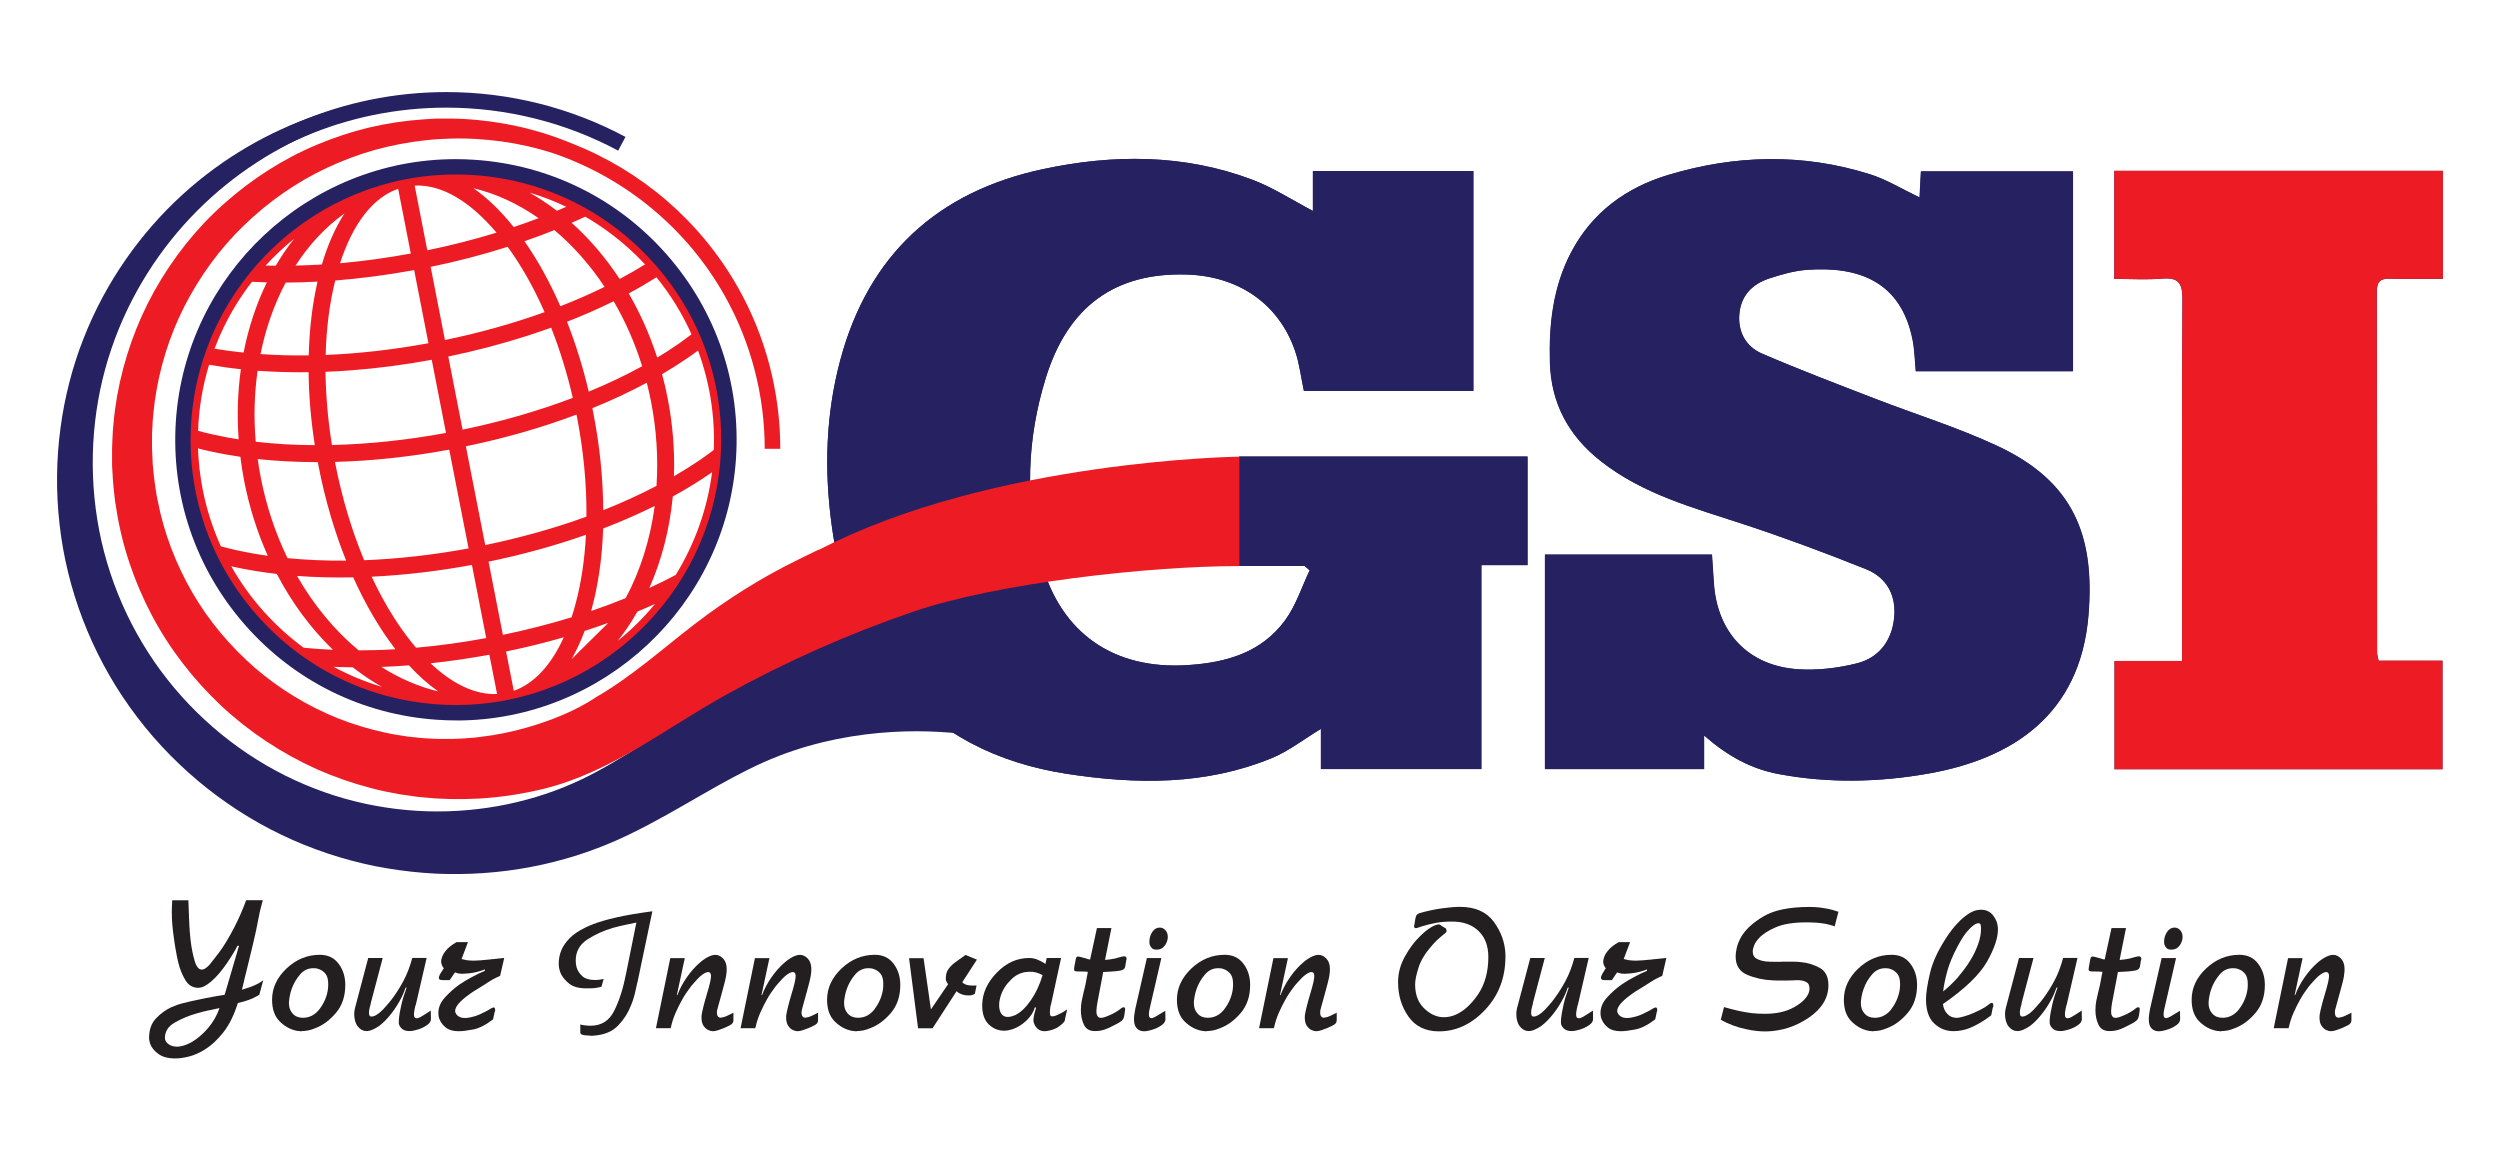 <?xml version="1.0" encoding="UTF-8"?><svg id="a" xmlns="http://www.w3.org/2000/svg" viewBox="0 0 350 161.06"><defs><style>.b{fill:#ed1c24;}.c{fill:#262262;}.d{fill:#231f20;}</style></defs><g><path class="c" d="M91.34,102.29s31.05-22.49,47.27-23.56l1.53,11.01s-30.9,5.35-33.35,7.19c-2.45,1.84-9.48,7.5-9.79,7.95-.31,.46-5.66-2.6-5.66-2.6Z"/><g><path class="c" d="M182.65,79.23c.24,.2,.48,.41,.71,.61-1.11,2.33-1.91,4.89-3.4,6.94-3.32,4.57-8.23,5.98-13.69,6.33-10.26,.67-17.72-4.4-20.45-14.32-2.39-8.67-2.03-17.36,.59-25.87,3.12-10.1,9.78-14.8,19.76-14.49,7.29,.23,12.92,4.15,15.16,10.74,.6,1.77,.82,3.68,1.22,5.55h23.73V23.94h-22.47v5.59c-2.9-1.52-5.56-3.27-8.48-4.37-9.58-3.61-19.47-3.58-29.32-1.48-14.76,3.16-24.41,12-28.36,26.71-2.05,7.63-2.27,15.38-1.2,23.2,1.07,7.85,3.49,15.18,8.55,21.42,6.29,7.75,14.68,11.83,24.39,13.33,9.7,1.49,19.37,1.6,28.65-2.2,2.36-.97,4.45-2.62,6.89-4.1v5.63h22.47v-28.55h6.46v-15.21h-40.37v15.32h9.17Zm55.94,23.77c3.31,2.89,6.6,4.66,10.44,5.38,7.03,1.31,14.08,1.15,21.06-.1,11.5-2.05,21.1-8.1,22.27-22.11,.93-11.13-2.03-18.73-12.76-23.74-5.56-2.6-11.49-4.42-17.23-6.65-5.26-2.04-10.55-4.04-15.73-6.28-2.25-.97-3.39-3.03-3.15-5.59,.24-2.56,1.83-4.14,4.15-4.91,1.73-.57,3.53-1.09,5.34-1.22,7.27-.53,13.17,1.68,14.77,9.82,.28,1.42,.3,2.89,.44,4.38h22V24h-21.28c-.08,1.41-.14,2.59-.19,3.65-2.47-1.18-4.62-2.52-6.96-3.25-9.39-2.96-18.85-2.72-28.21,.09-5.91,1.78-10.68,5.25-13.61,10.84-2.52,4.81-3.12,10.04-2.97,15.4,.16,5.76,2.63,10.3,7.11,13.82,5.92,4.67,13.05,6.55,20.02,8.85,5.77,1.9,11.49,4.03,17.13,6.29,2.97,1.19,4.3,3.76,3.92,6.97-.37,3.14-2.18,5.45-5.19,6.21-2.66,.67-5.52,1.01-8.25,.83-7.01-.47-11.38-5.17-11.8-12.19-.08-1.3-.17-2.61-.26-3.87h-23.37v30.04h22.27v-4.67Zm94.41-10.51c-.11-.55-.21-.83-.21-1.11,0-16.86,0-33.73-.03-50.59,0-1.36,.49-1.81,1.82-1.77,2.46,.07,4.93,.02,7.43,.02v-15.12h-46.01v15.13c2.31,0,4.51,.14,6.7-.04,2.26-.19,2.85,.61,2.84,2.85-.09,15.98-.05,31.96-.05,47.94v2.74h-9.46v15.16h45.92v-15.2h-8.95Z"/><path class="c" d="M182.65,79.23h-9.17v-15.32h40.37v15.21h-6.46v28.55h-22.47v-5.63c-2.44,1.48-4.53,3.13-6.89,4.1-9.28,3.81-18.94,3.7-28.65,2.2-9.71-1.49-18.09-5.58-24.39-13.33-5.06-6.23-7.48-13.56-8.55-21.42-1.07-7.81-.84-15.57,1.2-23.2,3.95-14.71,13.6-23.56,28.36-26.71,9.85-2.11,19.74-2.13,29.32,1.48,2.91,1.1,5.58,2.85,8.48,4.37v-5.59h22.47v30.79h-23.73c-.4-1.87-.61-3.78-1.22-5.55-2.24-6.59-7.87-10.51-15.16-10.74-9.98-.31-16.64,4.39-19.76,14.49-2.63,8.51-2.99,17.2-.59,25.87,2.74,9.92,10.2,14.99,20.45,14.32,5.46-.35,10.37-1.76,13.69-6.33,1.49-2.05,2.29-4.61,3.4-6.94-.24-.2-.48-.41-.71-.61Z"/><path class="c" d="M238.59,103v4.67h-22.27v-30.04h23.37c.08,1.27,.18,2.57,.26,3.87,.42,7.02,4.79,11.72,11.8,12.19,2.73,.18,5.59-.16,8.25-.83,3.01-.76,4.82-3.07,5.19-6.21,.37-3.2-.95-5.77-3.92-6.97-5.64-2.26-11.35-4.39-17.13-6.29-6.98-2.3-14.11-4.18-20.02-8.85-4.47-3.53-6.94-8.06-7.11-13.82-.15-5.36,.44-10.58,2.97-15.4,2.93-5.59,7.69-9.07,13.61-10.84,9.36-2.81,18.82-3.05,28.21-.09,2.34,.74,4.49,2.08,6.96,3.25,.06-1.06,.12-2.24,.19-3.65h21.28v27.98h-22c-.14-1.49-.16-2.96-.44-4.38-1.61-8.14-7.5-10.35-14.77-9.82-1.8,.13-3.61,.65-5.34,1.22-2.32,.77-3.91,2.35-4.15,4.91-.24,2.55,.9,4.61,3.15,5.59,5.18,2.24,10.46,4.24,15.73,6.28,5.74,2.23,11.66,4.05,17.23,6.65,10.72,5,13.68,12.61,12.76,23.74-1.17,14.01-10.77,20.05-22.27,22.11-6.98,1.25-14.03,1.41-21.06,.1-3.85-.71-7.14-2.49-10.44-5.38Z"/><path class="b" d="M333,92.49h8.95v15.2h-45.92v-15.16h9.46v-2.74c0-15.98-.05-31.96,.05-47.94,.01-2.24-.58-3.04-2.84-2.85-2.18,.18-4.39,.04-6.7,.04v-15.13h46.01v15.12c-2.5,0-4.97,.05-7.43-.02-1.33-.04-1.82,.42-1.82,1.77,.03,16.86,.02,33.73,.03,50.59,0,.28,.1,.56,.21,1.11Z"/></g><path class="c" d="M62.5,119.07c-29.27,0-53.09-23.81-53.09-53.09S33.23,12.89,62.5,12.89c8.74,0,17.41,2.17,25.07,6.28l-1.03,1.92c-7.34-3.94-15.65-6.02-24.04-6.02-28.07,0-50.91,22.84-50.91,50.91s22.84,50.91,50.91,50.91c6.17,0,12.21-1.09,17.93-3.25,4.79-1.8,9.27-4.52,13.59-7.16,4.19-2.55,8.53-5.19,13.22-7.05,10.22-4.06,22.23-5.2,33.83-3.23,2.82,.48,5.69,1.14,8.52,1.96l-.61,2.09c-2.76-.8-5.54-1.44-8.28-1.91-11.21-1.91-22.82-.8-32.67,3.11-4.52,1.8-8.78,4.38-12.89,6.89-4.41,2.68-8.98,5.46-13.96,7.33-5.97,2.25-12.26,3.39-18.7,3.39Z"/><path class="c" d="M87.05,20.13s-.25-.12-.73-.35c-.47-.24-1.19-.57-2.13-.99-1.89-.8-4.71-1.92-8.43-2.81-3.71-.89-8.35-1.56-13.64-1.39-5.29,.16-11.25,1.17-17.26,3.55-6.01,2.37-12.04,6.14-17.23,11.34-5.18,5.19-9.48,11.81-12.02,19.31-2.56,7.48-3.3,15.82-1.99,23.94,1.29,8.11,4.72,15.94,9.83,22.41,5.1,6.48,11.83,11.58,19.2,14.69,7.37,3.14,15.35,4.26,22.86,3.58,3.75-.33,7.39-1.1,10.81-2.24,1.72-.57,3.33-1.22,4.98-2,.38-.19,.73-.34,1.12-.55,.39-.2,.78-.41,1.17-.61,.78-.43,1.55-.85,2.32-1.31,6.14-3.61,12.1-8.08,18.89-11.04l.63-.28,.16-.07,.24-.1,.28-.11c.38-.15,.75-.3,1.13-.45,.35-.15,.8-.31,1.23-.46,.43-.15,.86-.31,1.29-.46,.84-.28,1.65-.52,2.46-.78,.82-.22,1.62-.45,2.42-.65,3.2-.8,6.28-1.32,9.19-1.63,5.83-.63,10.96-.43,15.14,0,1.05,.1,2.03,.25,2.96,.37-.34-.05-.07-.01-.14-.02h.12l.16,.03,.16,.02h.09s.04,0,.05,0h.11c.23,0,.5,0,.79,0,.58-.02,1.23-.05,1.89-.09,.66-.03,1.32-.06,1.97-.06,1.29-.01,2.53,.08,3.44,.25,.44,.07,.82,.16,1.07,.22l.37,.09-3.64,12.54s0,0-.02,0c-.02,0-.02-.02-.11-.04-.13-.04-.47-.11-1.24-.14-.37-.02-.87-.02-1.47-.02-.61,0-1.34,.02-2.25,0-.46,0-.96-.03-1.53-.07l-.22-.02-.28-.03c-.19-.02-.37-.04-.56-.06l-.14-.02h-.08l-.16-.04c-.16-.03-.33-.05-.49-.08-.76-.13-1.57-.3-2.43-.42-3.44-.52-7.69-.89-12.54-.6-4.84,.3-10.29,1.21-15.81,3.35-2.71,1.04-5.55,2.49-8.55,4.17-3.01,1.68-6.19,3.61-9.72,5.47-.87,.47-1.8,.92-2.71,1.37-.47,.22-.94,.44-1.41,.66-.47,.22-1.01,.44-1.52,.65-1.9,.79-3.96,1.52-6.04,2.1-4.17,1.18-8.55,1.89-13.02,2.07-1.08,.05-2.36,.06-3.33,.04l-.88-.02-.85-.03c-.56-.04-1.13-.06-1.69-.11-2.26-.18-4.52-.49-6.77-.93-4.49-.91-8.92-2.37-13.11-4.38-8.4-4.02-15.81-10.24-21.24-17.85-5.44-7.6-8.85-16.56-9.86-25.61-1.04-9.04,.23-18.11,3.37-26.08,3.13-7.99,8.07-14.84,13.81-20.08,5.75-5.25,12.26-8.89,18.62-11.06,6.37-2.19,12.56-2.93,17.96-2.84,5.43,.08,10.09,.99,13.8,2.06,3.72,1.07,6.49,2.32,8.35,3.22,.92,.46,1.63,.82,2.09,1.09,.47,.26,.71,.39,.71,.39Z"/><g><path class="b" d="M100.65,51.3c-.2-.73-.43-1.45-.67-2.16-.19-.57-.4-1.13-.62-1.68-.24-.59-.49-1.18-.75-1.76-1.36-2.99-3.09-5.75-5.12-8.24,.04-.03,.08-.05,.12-.08-.08-.02-.16-.04-.23-.05-.35-.43-.72-.85-1.09-1.26-.31-.35-.63-.69-.96-1.03-2.22-2.29-4.71-4.29-7.41-5.96-.62-.38-1.25-.75-1.89-1.1-7.28-3.95-15.88-5.57-24.62-4.08h-.03c-.29,.05-.59,.1-.88,.16h-.04c-.29,.07-.58,.13-.87,.2h-.03c-8.66,1.92-16.01,6.66-21.26,13.06-.46,.56-.91,1.14-1.34,1.73-1.87,2.56-3.42,5.36-4.61,8.31-.18,.44-.34,.87-.5,1.32-.19,.52-.37,1.05-.53,1.58-.07,.05-.13,.09-.2,.14,.05,.01,.1,.02,.15,.03-.94,3.07-1.5,6.28-1.64,9.57-.03,.63-.04,1.27-.03,1.91,0,.6,.03,1.19,.06,1.79,.04,.75,.1,1.5,.19,2.26,.11,.99,.27,1.98,.46,2.97,.48,2.48,1.2,4.85,2.12,7.11,.31,.76,.64,1.5,1,2.24,2.31,4.75,5.54,8.9,9.44,12.25,.91,.78,1.85,1.52,2.83,2.22,8.02,5.69,18.19,8.31,28.57,6.53,.29-.05,.57-.1,.86-.16h.04l.04-.02c.29-.06,.57-.12,.85-.18,10.28-2.26,18.72-8.52,24-16.82,.64-1.01,1.24-2.05,1.79-3.12,2.34-4.57,3.78-9.63,4.12-14.9,.05-.81,.08-1.63,.08-2.45,0-2.43-.23-4.9-.71-7.38-.19-.99-.43-1.97-.69-2.92Zm-3.51-4.41c-.47,.36-.95,.72-1.46,1.08-.18,.13-.36,.26-.55,.39-.51,.35-1.03,.7-1.57,1.05-.56,.36-1.14,.71-1.72,1.06-1.08-3.41-2.5-6.59-4.21-9.49,1.51-.8,2.96-1.64,4.32-2.51,2.08,2.52,3.83,5.35,5.19,8.42Zm-5.73,9.28c.8,4.11,1.04,8.16,.76,12.04-2.49,1.31-5.16,2.53-7.99,3.64,0-4.48-.46-9.21-1.39-13.99-.06-.28-.12-.56-.18-.84,2.88-1.16,5.6-2.44,8.11-3.81,.26,.97,.48,1.96,.68,2.97Zm-55.17,10.79c-.2-1.01-.36-2.01-.49-3.01,2.85,.32,5.84,.48,8.95,.47,.05,.28,.1,.57,.16,.85,.93,4.78,2.29,9.33,3.98,13.48-3.04,.04-5.98-.08-8.77-.36-1.71-3.48-3.02-7.33-3.83-11.44Zm44.76-8.76c.96,4.91,1.41,9.76,1.36,14.32-4.57,1.67-9.5,3.06-14.65,4.11l-2.81-14.36c5.64-1.15,11.04-2.71,15.99-4.59,.04,.17,.07,.34,.11,.52Zm-.79,28.44c-3.22,1-6.58,1.86-10.04,2.56l-2.11-10.77c4.98-1.02,9.77-2.35,14.24-3.94-.17,3.67-.67,7.12-1.51,10.23-.18,.67-.38,1.31-.58,1.92Zm-23.36,2.76c-1.95-2.56-3.72-5.57-5.25-8.91,4.74-.21,9.68-.78,14.67-1.71l2.11,10.77c-3.47,.65-6.91,1.12-10.27,1.41-.42-.49-.85-1.02-1.26-1.56Zm-10.19-24.48c-.03-.17-.06-.35-.1-.52,5.3-.12,10.88-.72,16.54-1.78l2.81,14.36c-5.16,.97-10.25,1.54-15.12,1.71-1.77-4.21-3.18-8.87-4.14-13.78Zm-1.36-13.12c1.25-.05,2.5-.11,3.77-.21,3.78-.29,7.66-.79,11.57-1.53l2.11,10.77c-5.66,1.06-11.23,1.64-16.51,1.75-.6-3.68-.91-7.31-.94-10.78Zm35.2,4.08c-4.93,1.89-10.31,3.45-15.96,4.6l-2.11-10.77c3.9-.8,7.69-1.79,11.29-2.95,1.21-.39,2.41-.8,3.58-1.23,1.29,3.23,2.36,6.7,3.19,10.34Zm-18.41-7.96l-2.11-10.77c3.87-.79,7.62-1.77,11.2-2.92,2.04,2.77,3.87,6.02,5.43,9.62-4.53,1.65-9.42,3.03-14.52,4.07Zm-2.46-12.57l-1.88-9.63c3.95-.33,8.24,2.11,12.25,6.98-3.32,1.04-6.79,1.92-10.36,2.65Zm-3.68-9.28l1.88,9.63c-3.58,.67-7.14,1.16-10.6,1.45,1.88-6.02,4.93-9.9,8.72-11.08Zm-9.24,12.95c3.75-.29,7.59-.79,11.47-1.52l2.11,10.77c-5.12,.96-10.16,1.53-14.98,1.7,.09-3.93,.56-7.63,1.4-10.96Zm22.01,52.34l1.19,6.06c-3.3,.28-6.83-1.37-10.23-4.76,2.97-.3,6-.73,9.05-1.3Zm2.98,5.71l-1.19-6.06c3.04-.62,6.01-1.36,8.87-2.2-1.88,4.42-4.53,7.28-7.69,8.26Zm7.32-52.17c2.45-.95,4.79-1.98,6.99-3.08,1.72,2.91,3.15,6.13,4.2,9.58-2.47,1.37-5.15,2.64-8,3.8-.84-3.62-1.92-7.08-3.2-10.31Zm-.7-1.69c-1.53-3.56-3.32-6.79-5.31-9.58,1.59-.54,3.15-1.12,4.66-1.73,2.75,2.28,5.25,5.1,7.38,8.36-2.12,1.05-4.37,2.04-6.72,2.95Zm-6.47-11.12c-2.22-2.8-4.55-4.92-6.91-6.31,3.87,.68,7.63,2.34,11.04,4.81-1.35,.52-2.72,1.02-4.13,1.5Zm-26.57,5.2c-1.48,.09-2.95,.15-4.39,.17,2.23-3.58,5.08-6.53,8.42-8.62-1.66,2.17-3.03,5.01-4.02,8.45Zm-.49,1.86c-.79,3.33-1.23,7-1.31,10.88-2.52,.04-4.98-.02-7.34-.2,.74-3.82,1.99-7.37,3.68-10.52,1.63,0,3.29-.05,4.97-.15Zm-1.32,12.71c.03,3.47,.33,7.09,.92,10.75-3.07,0-6.03-.17-8.84-.51-.32-3.6-.21-7.12,.28-10.46,2.46,.19,5.01,.26,7.64,.22Zm6.14,28.71c1.66,3.74,3.61,7.11,5.78,9.95,.16,.21,.32,.42,.48,.62-1.96,.12-3.89,.19-5.78,.19-3.49-2.87-6.58-6.61-9.02-11,2.73,.23,5.59,.3,8.54,.24Zm7.73,12.3c1.75,1.92,3.55,3.42,5.37,4.49-3.56-.62-7.02-2.08-10.21-4.24,1.59-.04,3.21-.13,4.85-.25Zm24.28-4.75c1.56-.5,3.09-1.03,4.59-1.59l-7.87,7.77c1.28-1.67,2.38-3.75,3.28-6.18Zm.71-2.16c.07-.25,.15-.5,.21-.76,.94-3.45,1.47-7.3,1.6-11.39,2.75-1.05,5.37-2.2,7.82-3.44-.6,4.99-2.05,9.61-4.21,13.59-1.75,.71-3.56,1.38-5.42,2Zm5.85-51.42c.77,.7,1.52,1.43,2.23,2.19,.11,.11,.22,.23,.32,.34-1.29,.81-2.65,1.59-4.07,2.35-2.06-3.19-4.47-5.99-7.13-8.31,.82-.35,1.63-.72,2.42-1.09,2.23,1.28,4.31,2.8,6.23,4.52Zm-8.25-5.59c-.65,.29-1.32,.57-1.99,.85-1.93-1.5-3.98-2.76-6.1-3.73,2.82,.64,5.53,1.61,8.09,2.88Zm-36.93,2.76c-1.6,1.71-3.02,3.64-4.25,5.76-.73,0-1.45-.02-2.16-.04,1.89-2.14,4.04-4.06,6.41-5.72Zm-7.87,7.47c.87,.05,1.75,.08,2.65,.1-1.58,3.15-2.76,6.65-3.47,10.38-1.6-.16-3.16-.37-4.65-.64,.05-.15,.11-.29,.17-.44,.37-.97,.79-1.93,1.24-2.87,1.12-2.31,2.49-4.5,4.07-6.53Zm-6.07,11.59c1.59,.29,3.24,.52,4.95,.7-.49,3.32-.61,6.81-.32,10.38-.67-.1-1.34-.21-1.99-.33-.63-.12-1.24-.24-1.85-.38-.22-.05-.44-.1-.65-.15-.6-.14-1.19-.29-1.76-.45,.1-3.36,.66-6.63,1.63-9.76Zm-.97,17.78c-.27-1.36-.45-2.72-.56-4.07-.06-.69-.09-1.38-.11-2.06,.65,.18,1.32,.34,2.02,.5,.04,0,.09,.02,.13,.03,1.38,.31,2.82,.56,4.3,.77,.14,1.19,.33,2.39,.56,3.6,.76,3.86,1.94,7.5,3.48,10.84-1.7-.23-3.35-.51-4.92-.86-.79-.18-1.55-.37-2.28-.57-1.17-2.56-2.06-5.29-2.63-8.17Zm3.71,10.34c.27,.06,.53,.13,.8,.19,1.99,.44,4.09,.79,6.28,1.03,2.26,4.34,5.12,8.12,8.39,11.16-1.68-.06-3.32-.17-4.91-.33-4.32-3.15-7.96-7.25-10.56-12.06Zm13.75,14.14c1.28,.07,2.58,.11,3.9,.12,2,1.58,4.13,2.9,6.33,3.91-3.62-.82-7.07-2.19-10.23-4.03Zm39.08-1.61c1.66-1.78,3.13-3.79,4.39-6.01,1.22-.51,2.41-1.03,3.57-1.58-2.24,2.9-4.92,5.47-7.96,7.59Zm10.13-10.72c-1.41,.75-2.89,1.47-4.42,2.15,1.88-4.05,3.11-8.63,3.57-13.5,1.93-1.05,3.75-2.16,5.42-3.32,.23-.16,.45-.32,.67-.48-.6,5.44-2.43,10.61-5.24,15.15Zm3.53-16.18c-1.32,.92-2.74,1.8-4.23,2.65,.17-3.67-.1-7.49-.86-11.35-.24-1.2-.52-2.39-.83-3.54,1.29-.75,2.53-1.53,3.69-2.33,.04-.02,.07-.05,.11-.07,.58-.4,1.14-.81,1.68-1.22,.24,.64,.47,1.29,.68,1.95,.41,1.29,.75,2.62,1.01,3.98,.56,2.88,.77,5.75,.65,8.55-.6,.47-1.24,.93-1.9,1.39Z"/><path class="b" d="M63.81,100.07h0c-8,0-15.7-2.47-22.27-7.13-.98-.7-1.94-1.45-2.85-2.23-4.01-3.45-7.2-7.6-9.5-12.34-.36-.73-.69-1.49-1-2.25-.94-2.31-1.66-4.71-2.14-7.16-.19-.98-.35-1.99-.46-2.99-.08-.73-.15-1.49-.19-2.27-.03-.61-.05-1.22-.06-1.8,0-.64,0-1.29,.03-1.92,.13-3.18,.66-6.33,1.58-9.39-.04-.04-.07-.09-.08-.14-.02-.1,.02-.21,.11-.27l.12-.09c.15-.49,.32-.98,.51-1.5,.16-.45,.33-.89,.51-1.33,1.19-2.97,2.76-5.78,4.65-8.37,.45-.61,.9-1.2,1.34-1.74,5.52-6.72,12.92-11.27,21.41-13.15,.31-.07,.61-.14,.9-.2,.34-.07,.64-.12,.93-.16,2.17-.37,4.35-.55,6.51-.55,6.36,0,12.69,1.61,18.3,4.66,.61,.33,1.25,.71,1.9,1.11,2.73,1.69,5.23,3.71,7.46,6,.33,.34,.65,.69,.97,1.04,.36,.41,.71,.81,1.04,1.2l.15,.03c.1,.02,.18,.11,.2,.21,.01,.05,0,.11-.02,.16,2,2.48,3.68,5.21,5,8.1,.26,.58,.52,1.18,.75,1.77,.22,.55,.43,1.12,.63,1.69,.25,.74,.48,1.47,.68,2.18,.27,.97,.5,1.96,.7,2.94,.48,2.44,.72,4.94,.72,7.43,0,.82-.03,1.65-.08,2.46-.34,5.25-1.74,10.3-4.15,15.01-.55,1.07-1.15,2.13-1.8,3.14-5.54,8.71-14.13,14.72-24.17,16.94-.28,.06-.57,.12-.86,.18h-.07c-.3,.07-.59,.12-.88,.17-2.15,.37-4.33,.55-6.5,.55ZM27.54,50.4s0,.06-.01,.09c-.95,3.09-1.5,6.28-1.63,9.5-.03,.63-.04,1.26-.03,1.9,0,.58,.02,1.18,.06,1.78,.04,.77,.11,1.52,.19,2.24,.11,.99,.27,1.98,.46,2.95,.47,2.41,1.18,4.78,2.11,7.06,.31,.75,.64,1.5,.99,2.22,2.27,4.67,5.42,8.76,9.37,12.16,.9,.77,1.84,1.51,2.81,2.2,6.48,4.6,14.07,7.03,21.96,7.03h0c2.13,0,4.29-.18,6.41-.55,.28-.05,.57-.1,.85-.16l.09-.02c.28-.06,.56-.11,.84-.18,9.9-2.18,18.37-8.11,23.83-16.7,.64-1,1.24-2.05,1.78-3.1,2.38-4.64,3.76-9.62,4.09-14.8,.05-.8,.08-1.62,.08-2.43,0-2.45-.24-4.92-.71-7.33-.19-.97-.42-1.94-.69-2.9-.19-.7-.42-1.42-.67-2.15-.19-.57-.4-1.13-.62-1.67-.23-.59-.48-1.17-.74-1.74-1.34-2.93-3.05-5.68-5.09-8.18-.02-.02-.03-.05-.04-.08-.02-.02-.05-.03-.07-.06-.34-.41-.7-.83-1.08-1.25-.31-.35-.63-.69-.95-1.02-2.19-2.26-4.67-4.26-7.36-5.92-.64-.39-1.27-.76-1.88-1.09-7.42-4.03-16.1-5.47-24.44-4.05-.32,.05-.61,.1-.9,.16-.33,.07-.62,.13-.91,.2-8.4,1.86-15.71,6.34-21.14,12.97-.44,.53-.88,1.11-1.33,1.72-1.86,2.55-3.4,5.33-4.58,8.25-.17,.43-.34,.87-.5,1.31-.2,.55-.37,1.06-.53,1.57,0,.03-.02,.05-.04,.08Zm41.65,47.31c-3.14,0-6.5-1.68-9.7-4.86-.07-.07-.1-.18-.06-.28,.03-.1,.12-.17,.23-.18,2.97-.3,6.01-.74,9.02-1.3,.14-.03,.28,.07,.31,.21l1.19,6.06c.01,.08,0,.15-.05,.21-.05,.06-.12,.1-.19,.11-.25,.02-.49,.03-.74,.03Zm-8.91-4.85c3.11,2.95,6.32,4.44,9.31,4.3l-1.08-5.5c-2.75,.51-5.51,.91-8.23,1.2Zm2.44,4.76s-.03,0-.05,0c-3.56-.62-7.04-2.06-10.32-4.28-.1-.07-.14-.19-.11-.3,.03-.11,.13-.19,.25-.19,1.59-.04,3.22-.13,4.83-.25,.09,0,.16,.03,.22,.09,1.72,1.89,3.5,3.38,5.3,4.44,.11,.07,.16,.2,.12,.32-.04,.11-.14,.18-.25,.18Zm-9.35-4.26c2.57,1.63,5.25,2.78,7.99,3.44-1.4-.97-2.77-2.2-4.11-3.65-1.29,.1-2.59,.17-3.88,.22Zm2.44,3.97s-.04,0-.06,0c-3.63-.83-7.1-2.19-10.31-4.06-.11-.06-.16-.19-.12-.31,.04-.12,.14-.2,.27-.19,1.23,.07,2.54,.11,3.89,.12,.06,0,.12,.02,.16,.06,1.99,1.57,4.1,2.88,6.28,3.88,.13,.06,.19,.2,.14,.33-.04,.11-.14,.18-.25,.18Zm-9.11-3.98c2.16,1.17,4.43,2.11,6.78,2.82-1.41-.8-2.78-1.72-4.1-2.75-.92,0-1.81-.03-2.68-.06Zm25.02,3.98s-.1-.01-.14-.04c-.07-.04-.11-.1-.13-.18l-1.19-6.06c-.03-.15,.07-.29,.21-.32,3.01-.61,5.98-1.35,8.85-2.2,.1-.03,.21,0,.28,.08,.07,.08,.09,.19,.05,.28-1.92,4.5-4.63,7.41-7.85,8.41-.03,0-.05,.01-.08,.01Zm-.87-6.12l1.08,5.5c2.82-.99,5.23-3.57,7-7.49-2.63,.76-5.34,1.43-8.08,1.99Zm7.51,3.35c-.06,0-.13-.02-.18-.07-.11-.09-.12-.25-.04-.37,1.27-1.66,2.36-3.71,3.24-6.11,.03-.08,.09-.14,.17-.16,1.54-.49,3.08-1.03,4.57-1.59,.12-.05,.25,0,.32,.11,.07,.11,.05,.25-.04,.34l-7.87,7.77c-.05,.05-.12,.08-.19,.08Zm3.49-6.23c-.54,1.44-1.15,2.76-1.83,3.95l5.14-5.08c-1.09,.39-2.2,.77-3.31,1.13Zm2.81,3.36c-.08,0-.15-.03-.2-.09-.09-.1-.09-.26,0-.36,1.64-1.75,3.1-3.76,4.35-5.96,.03-.05,.08-.09,.13-.12,1.24-.52,2.44-1.05,3.56-1.58,.11-.05,.25-.02,.32,.07,.08,.1,.08,.23,0,.33-2.27,2.94-4.97,5.52-8.02,7.65-.05,.03-.1,.05-.15,.05Zm4.58-6.07c-.83,1.46-1.75,2.83-2.76,4.1,1.91-1.54,3.66-3.27,5.22-5.17-.79,.36-1.62,.72-2.46,1.07Zm-39.1,5.97c-.06,0-.15-.02-.19-.06-3.58-2.94-6.64-6.67-9.08-11.08-.05-.09-.04-.19,0-.28,.05-.08,.15-.13,.25-.12,2.71,.22,5.58,.3,8.51,.24,.12-.01,.21,.06,.25,.16,1.67,3.76,3.61,7.09,5.75,9.9,.16,.21,.32,.41,.48,.62,.06,.08,.08,.18,.04,.28-.04,.09-.13,.15-.23,.16-1.97,.13-3.91,.19-5.77,.19Zm-8.56-10.96c2.33,4.07,5.3,7.67,8.63,10.42,1.68,0,3.4-.05,5.15-.16-.06-.07-.11-.15-.17-.22-2.13-2.8-4.06-6.11-5.74-9.84-2.71,.05-5.35-.01-7.88-.2Zm5.73,10.91h0c-1.7-.06-3.36-.17-4.93-.33-.05,0-.09-.02-.13-.05-4.39-3.2-8.07-7.41-10.64-12.15-.05-.09-.04-.21,.02-.29,.06-.08,.17-.12,.28-.1,.26,.06,.53,.13,.8,.19,1.92,.43,4.03,.78,6.25,1.03,.09,0,.17,.06,.21,.14,2.23,4.29,5.04,8.02,8.34,11.09,.08,.08,.11,.2,.07,.3-.04,.1-.14,.17-.25,.17Zm-4.81-.86c1.32,.13,2.69,.23,4.11,.29-3.09-2.99-5.73-6.55-7.86-10.62-2.19-.25-4.26-.6-6.16-1.02-.07-.02-.14-.03-.21-.05,2.5,4.44,6,8.37,10.13,11.4Zm15.63,.55c-.08,0-.15-.03-.2-.09-.43-.5-.86-1.03-1.27-1.58-1.94-2.55-3.72-5.56-5.28-8.96-.04-.08-.03-.18,.01-.25,.05-.08,.13-.12,.22-.13,4.75-.21,9.68-.78,14.64-1.71,.14-.03,.29,.07,.31,.21l2.11,10.77c.01,.07,0,.14-.04,.2-.04,.06-.1,.1-.17,.11-3.45,.65-6.91,1.12-10.29,1.41h-.02Zm-6.1-10.49c1.51,3.21,3.2,6.07,5.05,8.49,.38,.5,.77,.98,1.16,1.45,3.23-.28,6.54-.74,9.83-1.35l-2-10.24c-4.76,.88-9.48,1.43-14.05,1.65Zm18.16,8.73c-.05,0-.1-.02-.15-.05-.06-.04-.1-.1-.11-.17l-2.11-10.77c-.03-.15,.07-.29,.21-.32,4.94-1.01,9.72-2.33,14.2-3.93,.08-.03,.18-.02,.25,.04,.07,.05,.11,.14,.11,.23-.17,3.73-.68,7.2-1.52,10.29-.18,.66-.38,1.31-.59,1.94-.03,.08-.09,.15-.18,.17-3.24,1-6.62,1.87-10.07,2.57-.02,0-.04,0-.05,0Zm-1.79-10.83l2,10.24c3.29-.68,6.52-1.51,9.62-2.46,.19-.57,.37-1.17,.53-1.78,.8-2.94,1.3-6.23,1.48-9.77-4.32,1.52-8.9,2.79-13.64,3.76Zm13.96,7.58c-.07,0-.14-.03-.19-.08-.07-.07-.1-.17-.07-.27,.07-.25,.14-.5,.21-.75,.92-3.4,1.46-7.21,1.59-11.33,0-.11,.07-.2,.17-.24,2.74-1.05,5.36-2.2,7.79-3.43,.09-.04,.19-.04,.28,.02,.08,.06,.12,.15,.11,.25-.6,5-2.03,9.61-4.24,13.68-.03,.05-.08,.1-.14,.12-1.73,.7-3.56,1.38-5.44,2.01-.03,0-.06,.01-.09,.01Zm2.08-12.23c-.14,4.09-.68,7.89-1.61,11.28-.02,.09-.05,.18-.07,.27,1.67-.57,3.29-1.17,4.83-1.8,2.05-3.81,3.45-8.26,4.07-12.91-2.27,1.13-4.69,2.19-7.22,3.16Zm5.93,9.13c-.07,0-.14-.03-.19-.08-.08-.08-.1-.2-.05-.3,1.9-4.09,3.09-8.61,3.54-13.42,0-.09,.06-.17,.14-.21,1.96-1.07,3.78-2.18,5.4-3.31,.23-.16,.45-.32,.67-.47,.09-.06,.2-.07,.29-.01,.09,.05,.14,.16,.13,.26-.59,5.36-2.42,10.64-5.28,15.26-.03,.04-.06,.07-.1,.1-1.39,.74-2.89,1.47-4.44,2.16-.04,.02-.07,.02-.11,.02Zm3.82-13.61c-.44,4.56-1.54,8.86-3.28,12.8,1.29-.59,2.53-1.2,3.69-1.82,2.69-4.37,4.45-9.32,5.09-14.38-.06,.04-.12,.08-.18,.13-1.6,1.11-3.39,2.21-5.32,3.27Zm-46.51,9.52c-2.61,0-5.17-.12-7.62-.37-.09,0-.17-.07-.21-.15-1.76-3.59-3.06-7.46-3.85-11.5-.19-.98-.36-2-.49-3.02-.01-.08,.02-.16,.08-.22,.06-.06,.14-.09,.22-.08,2.74,.31,5.67,.47,8.69,.47h.22c.13,0,.24,.09,.26,.22l.06,.32c.03,.18,.06,.35,.1,.53,.92,4.72,2.26,9.24,3.97,13.43,.03,.08,.02,.18-.02,.25-.05,.07-.13,.12-.22,.12-.4,0-.79,0-1.18,0Zm-7.42-.89c2.63,.26,5.39,.37,8.2,.35-1.65-4.12-2.95-8.55-3.85-13.16-.04-.18-.07-.36-.1-.54l-.02-.09c-2.92,0-5.75-.15-8.41-.43,.12,.9,.27,1.79,.44,2.65,.77,3.94,2.03,7.72,3.74,11.24Zm10.55,.83c-.11,0-.21-.06-.25-.16-1.8-4.28-3.2-8.93-4.16-13.83l-.1-.52c-.01-.08,0-.16,.06-.22,.05-.06,.12-.1,.2-.1,5.33-.12,10.89-.72,16.5-1.77,.14-.03,.28,.07,.31,.21l2.81,14.36c.01,.07,0,.14-.04,.2-.04,.06-.1,.1-.17,.11-5.16,.97-10.26,1.54-15.16,1.72h0Zm-3.92-14.31l.04,.21c.94,4.8,2.3,9.36,4.05,13.56,4.73-.18,9.65-.74,14.62-1.65l-2.71-13.83c-5.44,1.01-10.83,1.58-16.01,1.72Zm-8.95,13.75s-.02,0-.04,0c-1.76-.23-3.42-.52-4.94-.86-.77-.17-1.54-.37-2.29-.57-.08-.02-.14-.08-.17-.15-1.2-2.62-2.09-5.39-2.65-8.23-.26-1.33-.45-2.71-.56-4.1-.06-.7-.09-1.4-.11-2.08,0-.08,.04-.17,.1-.22,.07-.05,.15-.07,.24-.05,.67,.18,1.34,.35,2.01,.49l.13,.03c1.31,.29,2.75,.55,4.28,.77,.12,.02,.21,.11,.23,.23,.14,1.21,.33,2.41,.56,3.58,.73,3.76,1.9,7.38,3.46,10.78,.04,.09,.03,.19-.03,.27-.05,.07-.13,.11-.22,.11Zm-7.01-1.92c.7,.19,1.43,.37,2.15,.53,1.36,.3,2.84,.57,4.41,.79-1.48-3.3-2.59-6.82-3.3-10.45-.22-1.11-.4-2.26-.54-3.41-1.47-.21-2.85-.46-4.12-.74l-.13-.03c-.55-.12-1.12-.26-1.68-.41,.02,.56,.05,1.13,.1,1.69,.11,1.36,.3,2.72,.55,4.04,.54,2.76,1.4,5.44,2.55,7.99Zm36.78,.41c-.05,0-.1-.02-.15-.05-.06-.04-.1-.1-.11-.17l-2.81-14.36c-.03-.15,.07-.29,.21-.32,5.6-1.14,10.96-2.68,15.95-4.58,.07-.03,.16-.02,.23,.02,.07,.04,.12,.1,.13,.18l.11,.52c.96,4.9,1.42,9.74,1.36,14.38,0,.11-.07,.21-.18,.25-4.6,1.68-9.54,3.07-14.69,4.12-.02,0-.04,0-.05,0Zm-2.49-14.42l2.71,13.83c4.96-1.03,9.72-2.36,14.17-3.98,.04-4.55-.41-9.29-1.35-14.08l-.04-.21c-4.85,1.83-10.06,3.32-15.48,4.44Zm18.97,9.62c-.05,0-.11-.02-.15-.05-.07-.05-.12-.13-.12-.22,0-4.53-.46-9.22-1.39-13.93-.04-.18-.07-.36-.11-.54l-.06-.3c-.03-.13,.04-.26,.16-.3,2.88-1.16,5.6-2.44,8.08-3.8,.07-.04,.16-.04,.24-.01,.08,.03,.13,.1,.15,.18,.26,1,.49,2,.69,2.98,.79,4.04,1.05,8.11,.77,12.11,0,.09-.06,.18-.14,.22-2.51,1.32-5.2,2.55-8.02,3.65-.03,.01-.06,.02-.1,.02Zm-1.26-14.94l.02,.08c.04,.18,.08,.36,.11,.55,.9,4.62,1.37,9.2,1.39,13.64,2.61-1.04,5.12-2.18,7.46-3.41,.26-3.9,0-7.87-.77-11.82-.17-.86-.37-1.74-.59-2.62-2.36,1.27-4.92,2.47-7.63,3.57Zm11.14,10.26s-.1-.01-.14-.04c-.08-.05-.13-.14-.13-.24,.17-3.73-.12-7.53-.85-11.29-.23-1.16-.51-2.35-.83-3.53-.03-.12,.02-.24,.12-.3,1.33-.78,2.57-1.56,3.68-2.32l.11-.07c.56-.39,1.12-.8,1.67-1.21,.07-.05,.16-.07,.24-.04,.08,.02,.15,.08,.18,.16,.24,.64,.47,1.3,.68,1.97,.42,1.32,.76,2.67,1.02,4.01,.56,2.84,.77,5.74,.65,8.62,0,.08-.04,.15-.1,.2-.62,.48-1.26,.95-1.91,1.4-1.27,.88-2.7,1.78-4.25,2.66-.04,.02-.09,.04-.13,.04Zm-1.38-15.03c.3,1.12,.57,2.25,.78,3.36,.71,3.63,1.01,7.31,.88,10.93,1.37-.8,2.64-1.6,3.79-2.39,.61-.42,1.21-.86,1.79-1.3,.11-2.8-.11-5.61-.65-8.37-.26-1.32-.6-2.64-1.01-3.95-.17-.54-.35-1.08-.55-1.6-.46,.35-.93,.69-1.4,1.01l-.11,.07c-1.07,.74-2.26,1.49-3.53,2.24Zm-48.3,10.47h0c-3.09,0-6.07-.18-8.87-.51-.13-.02-.22-.12-.24-.24-.32-3.56-.22-7.1,.29-10.53,.02-.14,.15-.24,.29-.23,2.44,.19,5,.26,7.61,.22,.07,0,.14,.03,.19,.08,.05,.05,.08,.12,.08,.19,.03,3.48,.34,7.08,.92,10.71,.01,.08,0,.16-.06,.22-.05,.06-.13,.09-.2,.09Zm-8.59-1.02c2.62,.31,5.4,.47,8.27,.48-.54-3.46-.83-6.89-.87-10.21-2.45,.03-4.85-.04-7.14-.2-.46,3.23-.55,6.57-.26,9.93Zm10.44,1c-.13,0-.24-.1-.27-.23-.6-3.67-.92-7.31-.94-10.82,0-.15,.11-.27,.26-.27,1.26-.05,2.52-.12,3.76-.21,3.79-.29,7.68-.8,11.54-1.52,.14-.02,.28,.07,.31,.21l2.11,10.77c.01,.07,0,.14-.04,.2-.04,.06-.1,.1-.17,.11-5.65,1.06-11.22,1.65-16.56,1.76h0Zm-.67-10.79c.04,3.33,.34,6.77,.9,10.25,5.15-.12,10.52-.69,15.97-1.69l-2-10.24c-3.8,.7-7.61,1.2-11.34,1.48-1.16,.09-2.34,.16-3.52,.2Zm-11.87,10.05s-.03,0-.04,0c-.68-.1-1.35-.21-2-.33-.63-.12-1.25-.24-1.86-.38-.21-.05-.41-.09-.61-.14-.66-.16-1.25-.31-1.82-.47-.12-.03-.2-.14-.2-.27,.09-3.34,.65-6.64,1.64-9.83,.04-.13,.17-.21,.31-.18,1.56,.29,3.21,.52,4.92,.69,.07,0,.14,.04,.18,.1,.05,.06,.06,.13,.05,.2-.49,3.36-.6,6.83-.32,10.31,0,.08-.02,.16-.08,.22-.05,.05-.12,.07-.18,.07Zm-5.98-1.79c.49,.14,1.01,.27,1.55,.39,.25,.06,.45,.11,.65,.15,.6,.13,1.22,.26,1.84,.38,.54,.1,1.09,.19,1.65,.28-.24-3.32-.14-6.62,.31-9.82-1.54-.16-3.04-.38-4.45-.63-.92,3-1.43,6.11-1.54,9.25Zm36.83,.43c-.05,0-.1-.02-.15-.05-.06-.04-.1-.1-.11-.17l-2.11-10.77c-.03-.15,.07-.29,.21-.32,3.85-.79,7.64-1.78,11.27-2.94,1.18-.38,2.38-.79,3.57-1.22,.14-.05,.29,.02,.34,.15,1.3,3.26,2.38,6.75,3.21,10.38,.03,.13-.04,.26-.17,.31-4.98,1.91-10.37,3.46-16,4.61-.02,0-.04,0-.05,0Zm-1.79-10.83l2,10.24c5.42-1.12,10.61-2.62,15.43-4.45-.79-3.43-1.81-6.73-3.03-9.83-1.11,.4-2.23,.78-3.34,1.14-3.56,1.14-7.28,2.12-11.06,2.9Zm19.47,5.55s-.09,0-.12-.03c-.07-.04-.12-.1-.14-.18-.83-3.59-1.91-7.04-3.19-10.27-.03-.07-.03-.14,0-.21,.03-.07,.08-.12,.15-.14,2.44-.94,4.78-1.98,6.97-3.07,.13-.06,.28-.02,.35,.1,1.76,2.98,3.18,6.22,4.23,9.64,.04,.12-.02,.25-.13,.31-2.47,1.37-5.17,2.65-8.02,3.82-.03,.01-.07,.02-.1,.02Zm-2.85-10.42c1.21,3.09,2.24,6.38,3.04,9.79,2.66-1.1,5.17-2.29,7.48-3.56-1-3.22-2.34-6.28-3.99-9.1-2.06,1.02-4.26,1.99-6.54,2.88Zm12.47,5.69s-.06,0-.1-.02c-.08-.03-.14-.09-.16-.17-1.06-3.34-2.46-6.51-4.18-9.43-.04-.06-.05-.14-.03-.21,.02-.07,.07-.13,.13-.16,1.52-.81,2.97-1.65,4.3-2.5,.12-.07,.27-.05,.35,.06,2.12,2.58,3.88,5.43,5.23,8.49,.05,.11,.02,.25-.08,.32-.46,.36-.95,.72-1.47,1.09-.18,.13-.36,.26-.55,.39-.51,.36-1.04,.71-1.58,1.05-.56,.36-1.14,.71-1.73,1.06-.04,.03-.09,.04-.14,.04Zm-3.83-9.65c1.62,2.79,2.96,5.81,3.99,8.98,.48-.29,.96-.58,1.42-.88,.53-.34,1.06-.69,1.56-1.04,.18-.13,.36-.26,.54-.39,.45-.32,.88-.64,1.28-.95-1.28-2.86-2.93-5.55-4.91-7.98-1.22,.77-2.52,1.53-3.89,2.26Zm-45.98,9.22c-2.02,0-4.01-.07-5.91-.22-.08,0-.15-.04-.19-.1-.05-.06-.06-.14-.05-.21,.74-3.83,1.99-7.4,3.71-10.6,.05-.09,.14-.14,.24-.14,1.62,0,3.29-.06,4.95-.15,.09,0,.17,.03,.22,.1,.05,.07,.08,.15,.06,.24-.78,3.29-1.22,6.93-1.3,10.82,0,.14-.12,.26-.26,.26-.49,0-.97,.01-1.45,.01Zm-5.57-.73c2.17,.15,4.44,.22,6.75,.18,.09-3.69,.51-7.16,1.23-10.32-1.5,.08-3,.12-4.46,.13-1.61,3.04-2.79,6.4-3.52,10.01Zm8.84,.67c-.07,0-.14-.03-.19-.08-.05-.05-.08-.12-.08-.2,.09-3.98,.56-7.69,1.41-11.02,.03-.11,.13-.19,.24-.2,3.77-.29,7.62-.8,11.44-1.51,.14-.02,.28,.07,.31,.21l2.11,10.77c.01,.07,0,.14-.04,.2-.04,.06-.1,.1-.17,.11-5.1,.95-10.15,1.53-15.02,1.71h-.01Zm1.62-10.97c-.79,3.16-1.24,6.67-1.34,10.42,4.67-.19,9.51-.74,14.39-1.64l-2-10.24c-3.7,.68-7.41,1.17-11.05,1.46Zm-12.61,10.66h-.03c-1.66-.17-3.23-.39-4.67-.64-.08-.01-.15-.06-.19-.13-.04-.07-.05-.15-.02-.23,.04-.11,.08-.21,.12-.32l.05-.12c.38-.99,.8-1.96,1.25-2.89,1.13-2.33,2.51-4.54,4.1-6.58,.05-.07,.14-.11,.23-.1,.84,.05,1.73,.08,2.64,.1,.09,0,.18,.05,.22,.13,.05,.08,.05,.18,.01,.26-1.59,3.16-2.75,6.62-3.45,10.31-.02,.13-.14,.22-.26,.22Zm-4.29-1.12c1.27,.22,2.64,.41,4.07,.55,.69-3.5,1.78-6.8,3.26-9.83-.72-.02-1.42-.05-2.09-.08-1.53,1.98-2.86,4.12-3.95,6.37-.45,.92-.86,1.87-1.23,2.85l-.05,.13h0Zm32.05-.62c-.05,0-.1-.02-.15-.05-.06-.04-.1-.1-.11-.17l-2.11-10.77c-.03-.15,.07-.29,.21-.32,3.82-.78,7.57-1.76,11.17-2.91,.11-.03,.23,0,.3,.1,2.04,2.77,3.87,6.02,5.46,9.67,.03,.07,.03,.15,0,.21-.03,.07-.09,.12-.16,.15-4.58,1.67-9.48,3.04-14.56,4.08-.02,0-.04,0-.05,0Zm-1.79-10.83l2,10.24c4.86-1,9.55-2.32,13.95-3.9-1.51-3.44-3.25-6.52-5.17-9.15-3.48,1.11-7.1,2.05-10.78,2.81Zm18.02,6.12c-.1,0-.2-.06-.25-.16-1.54-3.57-3.32-6.78-5.29-9.53-.05-.07-.06-.16-.04-.24,.03-.08,.09-.14,.17-.17,1.57-.54,3.14-1.12,4.65-1.73,.09-.04,.2-.02,.27,.04,2.8,2.32,5.3,5.15,7.43,8.42,.04,.06,.05,.14,.03,.22-.02,.07-.07,.14-.14,.17-2.12,1.05-4.39,2.05-6.74,2.96-.03,.01-.06,.02-.1,.02Zm-4.89-9.71c1.86,2.65,3.55,5.71,5.03,9.1,2.16-.84,4.23-1.75,6.19-2.71-2.03-3.07-4.4-5.74-7.03-7.95-1.36,.55-2.77,1.07-4.18,1.56Zm13.24,5.92c-.09,0-.18-.04-.23-.12-2.04-3.15-4.42-5.92-7.08-8.25-.07-.06-.1-.15-.09-.24,.01-.09,.07-.17,.16-.21,.83-.36,1.64-.72,2.41-1.08,.08-.04,.17-.03,.25,.01,2.24,1.29,4.35,2.82,6.27,4.55,.77,.69,1.53,1.43,2.25,2.21l.32,.35c.05,.06,.08,.14,.07,.22-.01,.08-.06,.15-.12,.19-1.24,.78-2.62,1.58-4.09,2.36-.04,.02-.08,.03-.13,.03Zm-6.63-8.5c2.51,2.25,4.77,4.89,6.72,7.87,1.27-.68,2.46-1.37,3.56-2.05l-.1-.1c-.71-.76-1.46-1.49-2.22-2.17-1.86-1.67-3.9-3.16-6.06-4.41-.62,.29-1.25,.58-1.91,.86Zm-41.27,6.55h0c-.73,0-1.46-.02-2.17-.04-.1,0-.2-.07-.24-.16-.04-.1-.02-.21,.05-.28,1.92-2.16,4.09-4.1,6.46-5.76,.11-.08,.27-.06,.36,.04,.09,.1,.09,.26,0,.36-1.57,1.68-2.99,3.6-4.21,5.71-.05,.08-.14,.13-.23,.13Zm-1.58-.56c.47,.01,.95,.02,1.42,.02,.78-1.34,1.65-2.61,2.58-3.78-1.43,1.15-2.76,2.41-4,3.76Zm3.7,.55c-.1,0-.19-.05-.23-.14-.05-.09-.05-.19,0-.27,2.3-3.69,5.16-6.62,8.5-8.71,.11-.07,.25-.05,.34,.05,.09,.1,.09,.24,.01,.34-1.66,2.16-3,4.98-3.98,8.36-.03,.11-.13,.19-.24,.19-1.46,.09-2.94,.15-4.41,.17h0Zm7.36-7.86c-2.64,1.88-4.94,4.34-6.87,7.31,1.23-.03,2.47-.08,3.69-.15,.82-2.78,1.89-5.18,3.17-7.16Zm-1.02,7.55c-.08,0-.16-.04-.21-.1-.06-.07-.07-.16-.05-.25,1.92-6.15,4.99-10.04,8.89-11.25,.07-.02,.15-.01,.22,.03,.07,.04,.11,.1,.13,.18l1.88,9.63c.01,.07,0,.14-.04,.2-.04,.06-.1,.1-.17,.11-3.61,.67-7.18,1.16-10.63,1.45h-.02Zm8.51-10.99c-3.51,1.23-6.31,4.83-8.13,10.42,3.22-.28,6.55-.74,9.91-1.36l-1.77-9.06Zm3.88,9.2c-.05,0-.1-.02-.15-.05-.06-.04-.1-.1-.11-.17l-1.88-9.63c-.01-.08,0-.15,.05-.21,.05-.06,.12-.1,.19-.11,4.06-.35,8.41,2.13,12.48,7.07,.06,.07,.08,.16,.05,.25-.03,.09-.09,.15-.18,.18-3.3,1.03-6.79,1.93-10.39,2.66-.02,0-.04,0-.05,0Zm-1.56-9.65l1.77,9.06c3.35-.69,6.6-1.52,9.69-2.47-3.78-4.48-7.75-6.77-11.46-6.59Zm13.78,6.39c-.08,0-.16-.04-.21-.1-2.19-2.76-4.49-4.86-6.84-6.24-.11-.07-.16-.2-.12-.32,.05-.12,.17-.19,.3-.17,3.88,.68,7.63,2.31,11.16,4.86,.08,.06,.12,.15,.11,.25-.01,.1-.08,.18-.17,.22-1.37,.53-2.77,1.04-4.15,1.5-.03,0-.06,.01-.09,.01Zm-5.55-6.02c1.94,1.35,3.83,3.17,5.64,5.44,1.16-.39,2.32-.81,3.48-1.25-2.91-2.03-5.96-3.44-9.12-4.19Zm11.65,3.74c-.06,0-.12-.02-.17-.06-1.92-1.49-3.96-2.74-6.05-3.7-.13-.06-.19-.2-.14-.33,.04-.13,.18-.21,.31-.18,2.82,.64,5.56,1.62,8.15,2.9,.09,.05,.15,.14,.15,.25,0,.1-.06,.2-.16,.24-.65,.29-1.32,.58-1.99,.86-.03,.01-.07,.02-.1,.02Zm-3.77-3.11c1.31,.74,2.58,1.59,3.81,2.53,.44-.18,.88-.37,1.31-.56-1.65-.79-3.37-1.45-5.12-1.98Z"/></g><path class="c" d="M63.87,100.86c-.88,0-1.77-.03-2.65-.09-10.47-.7-20.05-5.43-26.96-13.33-6.91-7.9-10.33-18.01-9.64-28.48,1.37-20.57,18.57-36.68,39.17-36.68,.88,0,1.77,.03,2.65,.09,10.47,.7,20.05,5.43,26.96,13.33,6.91,7.9,10.33,18.01,9.64,28.49-1.37,20.57-18.57,36.68-39.17,36.68Zm-.08-76.43c-19.46,0-35.72,15.23-37.02,34.67-.66,9.9,2.58,19.46,9.11,26.92,6.53,7.46,15.58,11.94,25.48,12.6,.83,.06,1.67,.08,2.5,.08,19.46,0,35.72-15.23,37.02-34.67,.66-9.9-2.58-19.46-9.11-26.92-6.53-7.46-15.58-11.94-25.48-12.6-.83-.06-1.67-.08-2.5-.08Z"/><path class="b" d="M114.67,76.93c-.15,.07-.31,.14-.46,.21l-2.41,1.18c-5.09,2.48-9.9,5.5-14.4,8.94-4.61,3.53-8.86,7.39-13.91,10.32-2.94,1.96-6.33,3.29-9.71,4.27-2.14,.62-4.34,1.06-6.57,1.32l-.83,.1-.8,.06c-.28,.02-.5,.05-.83,.06l-.93,.04-.46,.02h-1.2c-.56,0-1.13,0-1.69-.04-.56-.04-1.13-.04-1.69-.11l-1.68-.18-1.67-.26c-.56-.08-1.11-.22-1.66-.33-2.2-.48-4.37-1.14-6.48-1.97-4.2-1.7-8.14-4.08-11.6-7.06-3.44-3-6.44-6.54-8.75-10.52-2.3-3.97-3.99-8.33-4.86-12.88l-.17-.85-.13-.86c-.07-.57-.19-1.16-.23-1.71l-.17-1.68-.08-1.86-.02-.39v-1.31c0-.29,0-.58,.01-.87l.05-.87c.04-1.16,.18-2.32,.32-3.48,.64-4.62,2.03-9.15,4.16-13.34,2.14-4.17,4.93-8.05,8.34-11.33,3.4-3.29,7.33-6.06,11.65-8.07,2.15-1.01,4.39-1.85,6.69-2.5,2.3-.63,4.67-1.08,7.03-1.34,.59-.05,1.16-.13,1.77-.16l1.86-.08c.54-.02,1.18-.01,1.77-.01,.6,.02,1.2,.02,1.8,.07,2.4,.14,4.8,.47,7.15,1.01,1.32,.3,2.63,.67,3.92,1.1,9.86,3.47,18.34,10.41,23.63,19.78,3.68,6.52,5.63,13.95,5.63,21.48h2.18c0-7.91-2.04-15.71-5.91-22.56-5.29-9.37-13.62-16.42-23.34-20.22-1.8-.74-3.65-1.38-5.54-1.88-2.46-.67-4.97-1.11-7.51-1.36-.63-.07-1.27-.1-1.91-.15-.65-.03-1.25-.06-1.94-.06h-1.86c-.62,.02-1.29,.07-1.93,.11-2.58,.18-5.1,.55-7.61,1.14-2.5,.6-4.95,1.41-7.32,2.41-4.76,1.99-9.16,4.83-13.03,8.28-3.88,3.44-7.14,7.59-9.7,12.14-2.55,4.56-4.31,9.57-5.24,14.73-.21,1.3-.41,2.6-.51,3.91l-.09,.98c-.02,.33-.03,.66-.05,.98l-.04,.99-.02,.49v2.4l.12,2.03c.03,.69,.13,1.32,.19,1.99l.11,.98,.16,.98c.79,5.23,2.52,10.32,5,15.02,2.48,4.7,5.8,8.97,9.69,12.64,3.91,3.65,8.44,6.65,13.35,8.87,2.46,1.09,5.02,1.98,7.63,2.66,.66,.16,1.31,.35,1.97,.47l1.99,.39,2.01,.29c.67,.11,1.34,.14,2.02,.21,.67,.08,1.35,.11,2.02,.13l1.01,.04h.32c.06,.01-.04,.02,.14,.01h1.51c.29,0,.69-.02,1.03-.03l1.06-.04,1.02-.07c2.71-.21,5.4-.64,8.05-1.29,9.51-2.34,17.1-8.48,25.5-13.14,8.43-4.68,17.28-8.6,26.4-11.71,11.58-3.95,32.78-6.34,45.51-6.34v-15.32s-34.52,.45-58.81,13.03Z"/></g><g><path class="d" d="M26.37,126.02c.01,.42,.03,.75,.04,.97,.01,.22,.02,.42,.02,.59v.14c.01,.08,.02,.15,.02,.22v.25c.01,.36,.04,.86,.07,1.5,.03,.64,.09,1.3,.17,1.99,.12,1.02,.3,1.95,.55,2.8,.24,.84,.58,1.26,1.01,1.26,.19,0,.37-.07,.55-.2,.18-.13,.33-.27,.47-.41,.03-.03,.05-.06,.07-.08,.02-.02,.04-.05,.07-.08,.15-.17,.56-.7,1.23-1.58,.67-.88,1.39-2.07,2.16-3.56,.28-.55,.57-1.14,.85-1.78,.28-.64,.55-1.31,.81-2.02h2.33c-.09,.35-.18,.65-.24,.92-.07,.27-.14,.53-.2,.8-.01,.08-.03,.17-.05,.26-.02,.09-.04,.18-.05,.26-.04,.19-.08,.38-.12,.57-.04,.19-.08,.4-.12,.64-.01,.08-.03,.16-.05,.24-.02,.08-.04,.16-.05,.24,0,.02,0,.04-.01,.06,0,.02-.01,.05-.01,.08-.12,.55-.27,1.2-.44,1.93-.17,.74-.46,1.93-.86,3.56-.07,.27-.13,.51-.18,.72-.05,.21-.11,.43-.16,.65-.05,.24-.11,.48-.17,.73-.06,.25-.13,.54-.21,.87,.19-.06,.36-.12,.52-.17,.16-.05,.31-.09,.46-.14,.12-.03,.24-.07,.34-.12,.11-.05,.22-.09,.34-.14,.19-.08,.39-.18,.61-.29,.22-.12,.45-.27,.71-.46l-.55,2.03c-.05,.03-.1,.06-.15,.09-.05,.03-.09,.06-.13,.07-.41,.24-.82,.43-1.26,.58-.43,.15-.92,.29-1.46,.41-.54,1.71-1.22,3.09-2.05,4.13-.82,1.04-1.68,1.83-2.57,2.38-.76,.47-1.5,.8-2.22,.98-.72,.18-1.35,.27-1.89,.27-1.04,0-1.84-.21-2.41-.64-.57-.42-.95-.89-1.13-1.39-.05-.16-.09-.31-.12-.45-.03-.14-.04-.28-.04-.4,0-1.15,.33-2.06,.98-2.74,.65-.68,1.37-1.2,2.16-1.56,.53-.24,1.04-.42,1.53-.54,.49-.13,.88-.22,1.17-.28,.42-.09,.81-.18,1.16-.25,.36-.07,.71-.15,1.06-.22,.13-.02,.27-.04,.42-.07,.14-.03,.29-.06,.44-.09,.26-.05,.52-.09,.79-.14,.27-.05,.56-.09,.87-.14l2.01-6.86h-.22c-.16,.33-.37,.71-.64,1.14-.26,.43-.55,.88-.86,1.33-.32,.47-.67,.93-1.04,1.37-.37,.44-.75,.83-1.14,1.16-.31,.27-.62,.48-.92,.64-.3,.16-.6,.24-.88,.24-.78,0-1.39-.36-1.82-1.09-.43-.72-.76-1.52-.97-2.41-.09-.36-.18-.73-.24-1.1s-.13-.7-.18-1c-.04-.25-.08-.5-.12-.74-.04-.24-.07-.48-.1-.72-.08-.57-.15-1.14-.2-1.71-.05-.57-.08-1.18-.08-1.83,0-.27,0-.53,.02-.8,.01-.27,.03-.55,.04-.85h2.33Zm2.89,15.42c-.56,.12-1.14,.26-1.73,.44-1.11,.31-2.12,.74-3.05,1.27-.93,.53-1.39,1.25-1.39,2.15,0,.33,.16,.62,.47,.86,.31,.24,.72,.37,1.22,.37,.31,0,.64-.06,.99-.17,.35-.11,.71-.27,1.07-.47,.78-.46,1.54-1.1,2.26-1.93,.72-.83,1.27-1.78,1.63-2.83-.42,.09-.91,.2-1.47,.32Z"/><path class="d" d="M42.21,144.39c-.11-.02-.22-.03-.33-.04-.11,0-.23-.02-.33-.04-.86-.16-1.66-.59-2.38-1.3-.72-.71-1.08-1.72-1.08-3.04,0-1.65,.68-3.11,2.03-4.39,1.35-1.27,2.9-1.91,4.66-1.91,1.12,0,2,.42,2.62,1.25,.63,.83,.94,1.82,.94,2.97,0,1.59-.44,2.9-1.32,3.93-.88,1.03-1.84,1.74-2.9,2.13-.32,.14-.65,.24-.97,.31-.32,.06-.63,.09-.93,.09v.02Zm2.54-3.14c.63-.83,1.02-1.75,1.16-2.76,.01-.13,.02-.25,.03-.37,0-.12,.01-.24,.01-.37,0-.64-.13-1.12-.39-1.43-.26-.31-.56-.52-.88-.63-.15-.06-.29-.1-.43-.12-.13-.02-.26-.02-.39-.02-.74,0-1.37,.3-1.87,.9-.51,.6-.89,1.25-1.14,1.96-.14,.38-.24,.75-.3,1.11s-.1,.68-.1,.94c0,.58,.18,1.07,.53,1.45,.35,.39,.82,.58,1.42,.58,.95,0,1.73-.42,2.36-1.25Z"/><path class="d" d="M58.18,140.71c-.09,.38-.16,.66-.18,.84-.03,.18-.04,.33-.04,.46,0,.2,.03,.34,.08,.41,.05,.07,.12,.11,.2,.13h.22c.14-.03,.31-.11,.54-.24,.22-.13,.66-.4,1.31-.83l.02,1.18c.01,.31-.18,.61-.57,.87-.39,.27-.82,.47-1.28,.61-.2,.06-.4,.11-.6,.15-.2,.04-.37,.06-.54,.06-.47,0-.83-.11-1.06-.32-.24-.21-.38-.44-.44-.7,0-.05,0-.09,0-.13,0-.04-.01-.08-.01-.13,0-.24,.02-.52,.07-.86,.05-.34,.11-.69,.19-1.05,.04-.2,.08-.41,.13-.61,.05-.2,.1-.4,.15-.59,.04-.13,.08-.25,.11-.38,.03-.13,.07-.24,.11-.33l.34-.99h-.14c-.08,.22-.17,.45-.26,.68-.09,.24-.2,.47-.32,.71-.39,.79-.87,1.54-1.43,2.26-.56,.72-1.14,1.31-1.73,1.75-.31,.2-.61,.37-.91,.5-.3,.13-.58,.19-.85,.19-.45,0-.84-.21-1.18-.62-.34-.42-.52-1.02-.52-1.8,0-.25,.04-.53,.12-.84,.08-.31,.19-.71,.32-1.21l1.52-5.76h2.03l-1.64,6.2s-.02,.09-.03,.12c0,.03-.01,.06-.01,.09v.02s-.03,.1-.04,.15c-.01,.06-.04,.15-.08,.27-.03,.11-.05,.23-.08,.37-.03,.13-.04,.29-.04,.46,0,.14,.02,.26,.07,.37,.05,.1,.15,.15,.29,.15,.16,0,.34-.05,.53-.15,.19-.1,.38-.23,.59-.39,.15-.13,.3-.27,.45-.42,.15-.16,.29-.31,.43-.47,.19-.2,.36-.4,.51-.59,.15-.19,.28-.35,.39-.5,.55-.74,1.07-1.56,1.56-2.47,.49-.9,.9-1.98,1.24-3.22h2.01l-1.52,6.58Z"/><path class="d" d="M70.03,136.61c-.22,.09-.41,.18-.58,.27-.17,.09-.33,.17-.48,.25-.07,.03-.13,.07-.19,.11-.06,.04-.12,.08-.17,.11-.13,.08-.26,.16-.39,.24-.12,.08-.26,.17-.4,.26-.07,.05-.13,.09-.18,.12s-.11,.06-.16,.09c-.07,.05-.15,.1-.23,.15-.09,.06-.2,.12-.33,.2-.14,.08-.34,.21-.63,.39-.28,.18-.59,.4-.91,.65-.22,.16-.43,.33-.65,.53-.22,.2-.41,.39-.57,.58-.14,.17-.24,.34-.32,.5-.08,.16-.12,.31-.12,.47,0,.05,0,.09,.01,.13,0,.04,.02,.08,.05,.13,.07,.19,.21,.36,.44,.51,.22,.15,.52,.22,.9,.22,.16,0,.33-.02,.52-.05,.18-.03,.36-.07,.54-.12,.26-.06,.51-.14,.75-.24,.24-.09,.47-.2,.67-.31,.28-.13,.53-.25,.73-.37,.2-.12,.35-.21,.45-.27,.07-.03,.13-.06,.18-.08,.05-.02,.1-.04,.14-.04,.07,0,.12,.03,.16,.08,.04,.05,.06,.15,.06,.27,0,.03,0,.06,0,.08,0,.02-.01,.05-.01,.08-.01,.02-.02,.03-.03,.05,0,.02-.01,.03-.01,.05-.01,.02-.02,.04-.03,.06,0,.02-.01,.04-.01,.06l-.2,.94c-1.03,.79-1.96,1.26-2.81,1.42-.84,.16-1.51,.24-2,.24-.78,0-1.38-.17-1.79-.5-.41-.33-.7-.69-.86-1.09-.08-.17-.14-.34-.16-.51-.03-.17-.04-.32-.04-.46,0-.77,.31-1.5,.93-2.18,.62-.68,1.3-1.29,2.03-1.8,.58-.39,1.13-.72,1.64-.99,.51-.27,.88-.46,1.11-.57l.79-.35v-.21c-.18,.08-.36,.15-.57,.21-.2,.06-.41,.12-.61,.17-.41,.09-.79,.16-1.15,.19-.36,.03-.65,.05-.85,.05s-.38-.02-.55-.06c-.16-.04-.31-.08-.45-.13l-.73,1.08h-.89c-.16,0-.31-.02-.44-.05-.13-.03-.19-.13-.19-.28,0-.03,0-.07,.01-.11,0-.04,.02-.07,.03-.11,.03-.06,.05-.12,.08-.18,.03-.05,.06-.11,.1-.18,0-.02,0-.03,.01-.04l.03-.04s.03-.06,.04-.07l.04-.05s.03-.04,.05-.07c.02-.03,.04-.07,.07-.12,.03-.05,.05-.09,.07-.12,.02-.03,.04-.06,.05-.09l.02-.02,.05-.06s.04-.05,.05-.08c-.05-.05-.1-.1-.13-.15-.03-.05-.06-.11-.09-.18-.04-.06-.07-.12-.08-.18-.01-.05-.03-.11-.04-.15s-.02-.09-.03-.14c0-.05,0-.09,0-.14v-.14s0-.09,.02-.12c.03-.17,.09-.36,.18-.57,.09-.2,.22-.41,.38-.61,.18-.24,.4-.46,.66-.67,.26-.21,.56-.41,.9-.6h1.6l-.89,2.36c.12,.03,.24,.06,.35,.08,.11,.02,.23,.05,.33,.08,.18,.02,.35,.03,.53,.05,.18,.02,.35,.02,.53,.02,.2,0,.51-.02,.93-.05,.42-.03,.86-.07,1.32-.12,.08-.02,.16-.03,.24-.04,.08,0,.16-.01,.24-.01,.3-.03,.57-.06,.83-.09,.26-.03,.48-.06,.67-.07l-.57,2.48Z"/><path class="d" d="M89.21,137.62c-.08,.41-.19,.89-.32,1.45-.14,.56-.32,1.14-.57,1.73-.39,1.01-.98,1.93-1.77,2.76-.79,.83-1.89,1.3-3.29,1.42-.04,0-.08,0-.12,.01-.04,0-.07,.01-.1,.01h-.45s-.08-.02-.11-.02h-.11c-.3-.02-.52-.04-.67-.07-.15-.03-.26-.07-.32-.12-.01-.02-.03-.03-.04-.03-.01,0-.03-.02-.04-.04-.03-.03-.04-.06-.05-.09,0-.03-.01-.06-.01-.09v-1.11s.06,0,.09,.01c.03,0,.07,.02,.11,.04,.12,.02,.25,.04,.39,.06,.14,.02,.29,.04,.46,.04,.07,.02,.13,.02,.2,.02h.2c1.5,0,2.6-.69,3.29-2.08,.7-1.38,1.25-3.09,1.65-5.12l1.46-7.24c-.47,.09-.99,.2-1.55,.32-.56,.12-1.12,.26-1.69,.41-1.31,.38-2.51,.92-3.61,1.63-1.09,.71-1.64,1.69-1.64,2.95,0,.14,.01,.3,.03,.47,.02,.17,.06,.35,.11,.54,.13,.43,.39,.82,.78,1.18,.39,.36,.98,.54,1.79,.54,.18,0,.36-.01,.57-.04,.2-.02,.41-.06,.63-.11l-.3,1.09c-.11,.03-.21,.06-.31,.08-.1,.02-.21,.04-.31,.06-.24,.05-.49,.07-.74,.08-.25,0-.51,.01-.78,.01-1.04,0-1.84-.22-2.4-.67-.56-.45-.96-.94-1.19-1.47-.09-.24-.16-.46-.2-.68-.04-.22-.06-.43-.06-.61,0-.31,.03-.64,.09-.98,.06-.34,.17-.67,.31-1,.24-.55,.62-1.09,1.14-1.62,.52-.53,1.24-1.02,2.16-1.47,.16-.08,.33-.16,.52-.24,.18-.08,.37-.16,.58-.24,.81-.31,1.87-.63,3.19-.93,1.32-.31,3.02-.6,5.12-.88l-2.11,10.05Z"/><path class="d" d="M91.83,143.95l2.01-9.81h2.03l-1.11,5.17h.08c.31-.85,.75-1.67,1.31-2.48,.56-.8,1.15-1.47,1.77-2.01,.39-.35,.78-.62,1.17-.83,.39-.2,.74-.31,1.05-.31,.41,0,.77,.17,1.1,.52,.33,.35,.5,.83,.5,1.46,0,.16,0,.31-.02,.46-.01,.15-.03,.3-.06,.46,0,.02,0,.04-.01,.06,0,.02-.01,.04-.01,.06-.05,.3-.13,.62-.22,.97-.09,.35-.22,.82-.38,1.42-.23,.85-.39,1.42-.47,1.7-.08,.28-.14,.51-.18,.68v.02s0,.04-.01,.07c0,.03-.01,.06-.01,.07v.27s0,.08,.02,.11c.03,.16,.08,.27,.17,.35,.09,.08,.2,.12,.33,.12,.05,0,.2-.03,.44-.09,.24-.06,.69-.27,1.35-.61v.92c0,.11,0,.21-.02,.29-.01,.09-.05,.18-.12,.27-.07,.09-.19,.19-.38,.29-.18,.1-.44,.22-.78,.37-.3,.11-.58,.21-.85,.31-.27,.09-.52,.14-.75,.14-.08,0-.18-.02-.3-.05-.12-.03-.25-.08-.38-.14-.23-.13-.44-.32-.62-.59-.18-.27-.27-.66-.27-1.18,0-.08,0-.15,.01-.22,0-.07,.02-.15,.03-.22,.01-.06,.03-.13,.04-.21,.01-.08,.03-.15,.04-.21,.05-.25,.11-.5,.18-.75,.07-.25,.14-.5,.2-.76,.03-.08,.05-.16,.07-.24,.02-.08,.04-.16,.07-.24,.3-.99,.49-1.68,.57-2.06,.08-.39,.12-.66,.12-.81v-.13s0-.07-.02-.11c-.01-.09-.05-.18-.1-.25-.05-.07-.15-.11-.28-.11-.16,0-.34,.06-.54,.18-.2,.12-.4,.27-.62,.46-.12,.11-.25,.23-.37,.37-.13,.13-.25,.27-.37,.41-.15,.16-.29,.32-.42,.48-.13,.17-.24,.31-.33,.44-.15,.2-.31,.43-.48,.68-.17,.25-.33,.53-.5,.83-.32,.57-.63,1.18-.92,1.84-.29,.66-.51,1.34-.66,2.03-.01,.02-.02,.04-.03,.06,0,.02-.01,.05-.01,.08h-2.05Z"/><path class="d" d="M103.68,143.95l2.01-9.81h2.03l-1.11,5.17h.08c.31-.85,.75-1.67,1.31-2.48,.56-.8,1.15-1.47,1.77-2.01,.39-.35,.78-.62,1.17-.83,.39-.2,.74-.31,1.05-.31,.41,0,.77,.17,1.1,.52,.33,.35,.5,.83,.5,1.46,0,.16,0,.31-.02,.46-.01,.15-.03,.3-.06,.46,0,.02,0,.04-.01,.06,0,.02-.01,.04-.01,.06-.05,.3-.13,.62-.22,.97-.09,.35-.22,.82-.38,1.42-.23,.85-.39,1.42-.47,1.7-.08,.28-.14,.51-.18,.68v.02s0,.04-.01,.07c0,.03-.01,.06-.01,.07v.27s0,.08,.02,.11c.03,.16,.08,.27,.17,.35,.09,.08,.2,.12,.33,.12,.05,0,.2-.03,.44-.09,.24-.06,.69-.27,1.35-.61v.92c0,.11,0,.21-.02,.29-.01,.09-.05,.18-.12,.27-.07,.09-.19,.19-.38,.29-.18,.1-.44,.22-.78,.37-.3,.11-.58,.21-.85,.31-.27,.09-.52,.14-.75,.14-.08,0-.18-.02-.3-.05-.12-.03-.25-.08-.38-.14-.23-.13-.44-.32-.62-.59-.18-.27-.27-.66-.27-1.18,0-.08,0-.15,.01-.22,0-.07,.02-.15,.03-.22,.01-.06,.03-.13,.04-.21,.01-.08,.03-.15,.04-.21,.05-.25,.11-.5,.18-.75,.07-.25,.13-.5,.2-.76,.03-.08,.05-.16,.07-.24,.02-.08,.04-.16,.07-.24,.3-.99,.49-1.68,.57-2.06,.08-.39,.12-.66,.12-.81v-.13s0-.07-.02-.11c-.01-.09-.05-.18-.1-.25-.05-.07-.15-.11-.28-.11-.16,0-.34,.06-.54,.18-.2,.12-.4,.27-.62,.46-.12,.11-.25,.23-.37,.37-.13,.13-.25,.27-.37,.41-.15,.16-.29,.32-.42,.48-.13,.17-.24,.31-.33,.44-.15,.2-.31,.43-.48,.68-.17,.25-.33,.53-.5,.83-.32,.57-.63,1.18-.92,1.84-.29,.66-.51,1.34-.66,2.03-.01,.02-.02,.04-.03,.06,0,.02-.01,.05-.01,.08h-2.05Z"/><path class="d" d="M119.91,144.39c-.11-.02-.22-.03-.33-.04s-.23-.02-.33-.04c-.86-.16-1.66-.59-2.38-1.3-.72-.71-1.08-1.72-1.08-3.04,0-1.65,.68-3.11,2.03-4.39,1.35-1.27,2.9-1.91,4.66-1.91,1.12,0,2,.42,2.62,1.25,.63,.83,.94,1.82,.94,2.97,0,1.59-.44,2.9-1.32,3.93-.88,1.03-1.84,1.74-2.9,2.13-.32,.14-.65,.24-.97,.31-.32,.06-.63,.09-.93,.09v.02Zm2.54-3.14c.63-.83,1.02-1.75,1.17-2.76,.01-.13,.02-.25,.03-.37,0-.12,.01-.24,.01-.37,0-.64-.13-1.12-.39-1.43-.26-.31-.56-.52-.88-.63-.15-.06-.29-.1-.43-.12-.14-.02-.26-.02-.38-.02-.74,0-1.37,.3-1.87,.9-.51,.6-.89,1.25-1.14,1.96-.14,.38-.24,.75-.3,1.11-.07,.36-.1,.68-.1,.94,0,.58,.18,1.07,.53,1.45,.35,.39,.82,.58,1.42,.58,.95,0,1.73-.42,2.36-1.25Z"/><path class="d" d="M130.34,141.3l2.39-3.51c-.05-.08-.11-.16-.16-.25-.05-.09-.09-.17-.12-.25-.01-.03-.02-.06-.03-.09,0-.03,0-.06,0-.09v-.31c.01-.11,.03-.22,.04-.33,.01-.11,.04-.22,.08-.33,.09-.27,.27-.54,.53-.83,.26-.28,.67-.62,1.24-1.01,.05-.03,.1-.06,.15-.09,.05-.03,.09-.06,.13-.09l.02-.02c.08-.05,.16-.1,.24-.17,.08-.06,.19-.14,.32-.24l1.6,.66-2.05,3.16s.04,.05,.09,.09c.05,.05,.1,.09,.17,.12,.11,.08,.26,.14,.46,.19,.2,.05,.44,.07,.74,.07h.26c.09,0,.19,0,.28-.02l-.24,1.18c-.14,.08-.28,.14-.44,.18-.16,.04-.31,.05-.48,.04-.05,0-.11,0-.17-.01-.06,0-.13-.01-.19-.01-.23-.03-.46-.09-.69-.19-.23-.09-.43-.22-.59-.38l-3.36,5.19h-2.03l-1.26-9.81h2.03l1.03,7.17Z"/><path class="d" d="M147.11,140.69c-.03,.13-.05,.24-.07,.34-.02,.1-.03,.2-.03,.29-.01,.08-.02,.16-.02,.24v.31c0,.09,.02,.19,.06,.28,.04,.09,.13,.14,.28,.14,.11,0,.25-.03,.44-.09,.18-.06,.37-.15,.56-.26,.07-.03,.13-.06,.2-.09,.07-.03,.13-.06,.18-.09,.15-.09,.28-.18,.41-.26,.12-.08,.22-.14,.28-.19l-.36,1.67c-.16,.2-.34,.39-.54,.54-.2,.16-.39,.29-.58,.4-.32,.16-.63,.27-.93,.34-.3,.07-.54,.11-.73,.11-.39,0-.71-.11-.96-.32-.25-.21-.42-.46-.52-.74-.04-.08-.07-.16-.08-.25-.01-.09-.02-.17-.02-.25,0-.11,.01-.25,.04-.41,.03-.17,.06-.33,.1-.51,.03-.08,.05-.16,.07-.24,.02-.08,.04-.16,.07-.24,.01-.06,.03-.13,.05-.19,.02-.06,.04-.12,.05-.17h-.2c-.16,.64-.55,1.25-1.16,1.83s-1.27,.98-1.95,1.21c-.2,.06-.4,.11-.59,.15-.19,.04-.38,.06-.57,.06-.82,0-1.54-.29-2.16-.88-.61-.59-.92-1.47-.92-2.65v-.14c.04-1.62,.72-3.11,2.05-4.47,1.32-1.36,2.83-2.04,4.52-2.04,.19,0,.37,.02,.55,.05,.18,.03,.35,.08,.53,.14,.19,.08,.38,.17,.58,.27,.2,.1,.4,.22,.62,.37l.18-.83h2.01l-1.42,6.56Zm-2.08-4.55c-.3-.08-.6-.11-.9-.09-.97,0-1.82,.35-2.54,1.05-.72,.7-1.22,1.47-1.49,2.32-.07,.22-.12,.44-.16,.65-.04,.21-.06,.42-.06,.62,0,.53,.1,.95,.31,1.24,.21,.29,.5,.44,.88,.44,.18,0,.35-.02,.53-.07,.18-.05,.36-.11,.55-.19,.76-.38,1.48-1.07,2.18-2.09,.7-1.01,1.24-2.18,1.63-3.5-.31-.17-.62-.3-.92-.38Z"/><path class="d" d="M154.77,134.39c.08-.02,.18-.03,.29-.04,.11,0,.23-.02,.33-.03,.13-.03,.26-.06,.37-.07,.11-.01,.22-.03,.31-.05,.31-.08,.55-.15,.72-.2,.17-.05,.32-.09,.46-.11h.16c.08,0,.15,.02,.19,.06,.05,.04,.08,.08,.09,.11,.01,.03,.02,.06,.03,.08,0,.02,.01,.04,.01,.06,0,.03,0,.06-.01,.09,0,.03-.02,.06-.03,.09v.05s-.02,.04-.03,.06c0,.02-.01,.05-.01,.08l-.12,.75c-.03,.22-.18,.39-.46,.5-.28,.11-1.15,.2-2.62,.26l-.61,3.21c-.11,.55-.18,.94-.22,1.16-.04,.22-.07,.4-.08,.54,0,.05,0,.1-.01,.15,0,.06-.01,.11-.01,.15-.01,.05-.02,.09-.02,.12v.26s0,.09,.01,.13c0,.04,.01,.08,.01,.13,.03,.14,.09,.27,.18,.39,.09,.12,.24,.18,.45,.18,.15,0,.34-.04,.59-.13,.24-.09,.5-.19,.77-.32,.12-.05,.24-.1,.35-.17,.11-.06,.23-.13,.35-.19,.13-.08,.26-.16,.37-.24,.11-.08,.21-.15,.29-.21l.03-.04s.02-.01,.03-.01c.05-.05,.11-.09,.17-.12,.06-.03,.12-.05,.19-.05,.09,0,.16,.02,.18,.06,.03,.04,.04,.09,.04,.15v.12s0,.04,0,.06c0,.02-.01,.04-.01,.06l-.1,.71c-.05,.33-.18,.58-.38,.74-.2,.17-.44,.31-.71,.44-.08,.05-.16,.09-.23,.12-.07,.03-.15,.07-.23,.12-.2,.11-.39,.2-.56,.28-.17,.08-.33,.15-.5,.21-.22,.08-.44,.14-.67,.19-.23,.05-.51,.07-.85,.07-.74,0-1.25-.3-1.53-.9-.28-.6-.42-1.27-.42-2.03,0-.46,.04-.89,.12-1.3,.08-.41,.17-.8,.26-1.18,.05-.2,.1-.4,.15-.6,.05-.2,.09-.39,.13-.58l.32-1.7c-.16-.02-.33-.03-.5-.04-.17,0-.34-.01-.52-.01h-.3c-.15,0-.29-.01-.42-.04-.13-.02-.19-.11-.19-.25,0-.05,0-.11,.01-.18,0-.07,.02-.18,.05-.32l.14-.75c.03-.19,.06-.33,.11-.42,.05-.09,.14-.14,.27-.14,.05,0,.15,.02,.27,.05,.13,.03,.42,.11,.88,.24,.04,.02,.07,.03,.1,.04,.03,0,.05,.02,.08,.03,.05,.02,.11,.03,.16,.04,.05,0,.11,.01,.18,.01l.95-4.39h2.03l-.89,4.43Z"/><path class="d" d="M162.59,134.13l-1.52,6.58c-.01,.06-.03,.12-.04,.18-.01,.06-.03,.11-.04,.18-.04,.14-.07,.29-.1,.44-.03,.15-.04,.31-.04,.48v.19c.01,.08,.04,.16,.09,.24,.05,.08,.13,.12,.25,.12,.15,0,.35-.07,.6-.22,.25-.15,.7-.42,1.35-.81l.02,1.18c0,.3-.17,.57-.5,.81-.33,.24-.7,.44-1.1,.58-.27,.09-.53,.17-.78,.22-.25,.05-.45,.08-.6,.08-.43,0-.78-.14-1.03-.41-.26-.27-.39-.69-.39-1.24v-.19c.01-.24,.04-.48,.08-.72,.04-.24,.08-.47,.12-.7,.03-.08,.05-.16,.07-.25,.02-.09,.04-.17,.05-.25l1.48-6.49h2.03Zm-1.32-1.39c-.15-.14-.25-.3-.3-.47-.01-.06-.03-.13-.04-.19-.01-.06-.02-.13-.02-.19,0-.53,.14-1.01,.41-1.42,.28-.41,.62-.61,1.04-.61,.31,0,.58,.12,.8,.37,.22,.24,.33,.55,.33,.93,0,.09,0,.2-.03,.33-.02,.13-.06,.25-.11,.38-.09,.27-.26,.52-.49,.74-.23,.23-.55,.34-.97,.34-.27,0-.48-.07-.63-.21Z"/><path class="d" d="M168.89,144.39c-.11-.02-.22-.03-.33-.04-.12,0-.23-.02-.33-.04-.86-.16-1.66-.59-2.38-1.3-.72-.71-1.08-1.72-1.08-3.04,0-1.65,.68-3.11,2.03-4.39,1.35-1.27,2.9-1.91,4.66-1.91,1.12,0,2,.42,2.62,1.25,.63,.83,.94,1.82,.94,2.97,0,1.59-.44,2.9-1.32,3.93-.88,1.03-1.84,1.74-2.9,2.13-.32,.14-.65,.24-.97,.31-.32,.06-.64,.09-.93,.09v.02Zm2.54-3.14c.63-.83,1.02-1.75,1.16-2.76,.01-.13,.02-.25,.03-.37,0-.12,.01-.24,.01-.37,0-.64-.13-1.12-.39-1.43-.26-.31-.56-.52-.88-.63-.15-.06-.29-.1-.43-.12-.14-.02-.26-.02-.38-.02-.74,0-1.37,.3-1.87,.9-.51,.6-.89,1.25-1.14,1.96-.14,.38-.24,.75-.3,1.11-.07,.36-.1,.68-.1,.94,0,.58,.18,1.07,.53,1.45,.35,.39,.82,.58,1.42,.58,.94,0,1.73-.42,2.36-1.25Z"/><path class="d" d="M176.27,143.95l2.01-9.81h2.03l-1.11,5.17h.08c.31-.85,.75-1.67,1.31-2.48,.56-.8,1.15-1.47,1.77-2.01,.39-.35,.78-.62,1.18-.83,.39-.2,.74-.31,1.05-.31,.41,0,.77,.17,1.1,.52,.33,.35,.5,.83,.5,1.46,0,.16,0,.31-.02,.46-.01,.15-.03,.3-.06,.46,0,.02,0,.04-.01,.06,0,.02-.01,.04-.01,.06-.05,.3-.13,.62-.22,.97-.09,.35-.22,.82-.38,1.42-.23,.85-.39,1.42-.47,1.7-.08,.28-.14,.51-.18,.68v.02s0,.04,0,.07c0,.03-.01,.06-.01,.07v.27s0,.08,.02,.11c.03,.16,.08,.27,.17,.35,.09,.08,.2,.12,.33,.12,.05,0,.2-.03,.44-.09,.24-.06,.69-.27,1.35-.61v.92c0,.11,0,.21-.02,.29-.01,.09-.05,.18-.12,.27-.07,.09-.19,.19-.38,.29-.18,.1-.44,.22-.78,.37-.3,.11-.58,.21-.85,.31-.27,.09-.52,.14-.75,.14-.08,0-.18-.02-.3-.05-.12-.03-.25-.08-.38-.14-.23-.13-.44-.32-.62-.59-.18-.27-.27-.66-.27-1.18,0-.08,0-.15,.01-.22,0-.07,.02-.15,.03-.22,.01-.06,.03-.13,.04-.21,.01-.08,.03-.15,.04-.21,.05-.25,.11-.5,.18-.75,.07-.25,.14-.5,.2-.76,.03-.08,.05-.16,.07-.24,.02-.08,.04-.16,.07-.24,.3-.99,.49-1.68,.57-2.06,.08-.39,.12-.66,.12-.81v-.13s0-.07-.02-.11c-.01-.09-.05-.18-.1-.25-.05-.07-.15-.11-.28-.11-.16,0-.34,.06-.54,.18-.2,.12-.4,.27-.62,.46-.12,.11-.25,.23-.37,.37-.13,.13-.25,.27-.38,.41-.15,.16-.29,.32-.42,.48-.13,.17-.24,.31-.33,.44-.15,.2-.31,.43-.48,.68-.17,.25-.33,.53-.5,.83-.32,.57-.63,1.18-.92,1.84-.29,.66-.51,1.34-.66,2.03-.01,.02-.02,.04-.03,.06,0,.02-.01,.05-.01,.08h-2.05Z"/><path class="d" d="M198.17,128.54c.04-.22,.1-.38,.19-.47,.09-.09,.19-.16,.29-.19,.01-.02,.03-.03,.06-.04,.03,0,.05-.01,.06-.01,1.05-.3,2.08-.52,3.07-.66,.99-.14,1.85-.21,2.56-.21,2.12,0,3.69,.69,4.71,2.06,1.02,1.38,1.57,2.88,1.65,4.52v.4c0,2.94-.95,5.42-2.84,7.43-1.89,2.01-4.05,3.02-6.46,3.02-1.88,0-3.3-.69-4.27-2.06-.97-1.38-1.46-2.98-1.46-4.82,0-1.26,.32-2.46,.96-3.61,.64-1.15,1.35-2.1,2.14-2.85,.5-.5,.99-.9,1.46-1.19,.47-.29,.85-.44,1.13-.44,.08,0,.15,.01,.19,.04,.05,.02,.1,.06,.15,.11,.01,0,.02,0,.02,.02,.03,.02,.05,.03,.07,.04,.02,0,.04,.02,.05,.04l.47,.28c.05,.03,.09,.07,.1,.12,.01,.05,.03,.1,.04,.17v.14s0,.06-.02,.08c-.01,.02-.03,.05-.04,.08-.04,.05-.09,.09-.16,.14-.07,.05-.15,.11-.24,.19-.3,.24-.57,.48-.83,.72-.26,.24-.49,.49-.71,.74-.96,1.09-1.6,2.13-1.91,3.13-.32,1-.48,1.78-.48,2.35,0,1.4,.4,2.5,1.2,3.3,.8,.8,1.67,1.24,2.63,1.3h.22c.26,0,.52-.03,.78-.08s.53-.14,.8-.25c1.15-.49,2.2-1.44,3.17-2.85,.96-1.42,1.45-3.17,1.45-5.26,0-1.54-.46-2.75-1.37-3.63-.91-.88-2.14-1.32-3.7-1.32-.86,0-1.63,.06-2.29,.19-.66,.13-1.28,.27-1.84,.45-.34,.11-.56,.19-.67,.22-.11,.04-.2,.06-.26,.06h-.02c-.11,0-.18-.03-.2-.08-.03-.05-.04-.12-.04-.2,0-.03,0-.07,.01-.11,0-.04,.02-.07,.03-.11l.14-.87Z"/><path class="d" d="M220.88,140.71c-.09,.38-.16,.66-.18,.84-.03,.18-.04,.33-.04,.46,0,.2,.03,.34,.08,.41,.05,.07,.12,.11,.2,.13h.22c.14-.03,.31-.11,.54-.24,.22-.13,.66-.4,1.31-.83l.02,1.18c.01,.31-.18,.61-.57,.87-.39,.27-.82,.47-1.28,.61-.2,.06-.4,.11-.6,.15-.2,.04-.37,.06-.54,.06-.47,0-.83-.11-1.06-.32-.24-.21-.38-.44-.44-.7,0-.05,0-.09,0-.13,0-.04-.01-.08-.01-.13,0-.24,.02-.52,.07-.86,.05-.34,.11-.69,.19-1.05,.04-.2,.08-.41,.13-.61,.05-.2,.1-.4,.15-.59,.04-.13,.08-.25,.11-.38,.03-.13,.07-.24,.11-.33l.34-.99h-.14c-.08,.22-.17,.45-.26,.68-.09,.24-.2,.47-.32,.71-.39,.79-.87,1.54-1.43,2.26-.56,.72-1.14,1.31-1.73,1.75-.31,.2-.61,.37-.91,.5-.3,.13-.58,.19-.85,.19-.45,0-.84-.21-1.19-.62-.34-.42-.52-1.02-.52-1.8,0-.25,.04-.53,.12-.84,.08-.31,.19-.71,.32-1.21l1.52-5.76h2.03l-1.64,6.2s-.02,.09-.03,.12c0,.03,0,.06,0,.09v.02s-.03,.1-.04,.15c-.01,.06-.04,.15-.08,.27-.03,.11-.05,.23-.08,.37-.03,.13-.04,.29-.04,.46,0,.14,.02,.26,.07,.37,.05,.1,.15,.15,.29,.15,.16,0,.34-.05,.53-.15,.19-.1,.38-.23,.59-.39,.15-.13,.3-.27,.45-.42,.15-.16,.29-.31,.43-.47,.19-.2,.36-.4,.51-.59,.15-.19,.28-.35,.38-.5,.55-.74,1.07-1.56,1.56-2.47,.49-.9,.9-1.98,1.24-3.22h2.01l-1.52,6.58Z"/><path class="d" d="M232.73,136.61c-.22,.09-.41,.18-.58,.27-.17,.09-.33,.17-.48,.25-.07,.03-.13,.07-.19,.11-.06,.04-.12,.08-.17,.11-.14,.08-.26,.16-.39,.24-.12,.08-.26,.17-.41,.26-.07,.05-.13,.09-.18,.12-.05,.03-.11,.06-.16,.09-.07,.05-.15,.1-.23,.15-.09,.06-.2,.12-.33,.2-.14,.08-.34,.21-.63,.39-.28,.18-.59,.4-.91,.65-.22,.16-.43,.33-.65,.53-.22,.2-.4,.39-.57,.58-.14,.17-.24,.34-.32,.5-.08,.16-.12,.31-.12,.47,0,.05,0,.09,.01,.13,0,.04,.02,.08,.05,.13,.07,.19,.21,.36,.44,.51,.22,.15,.52,.22,.9,.22,.16,0,.33-.02,.52-.05,.18-.03,.36-.07,.54-.12,.26-.06,.51-.14,.75-.24,.24-.09,.47-.2,.67-.31,.28-.13,.53-.25,.73-.37,.2-.12,.35-.21,.45-.27,.07-.03,.13-.06,.18-.08,.05-.02,.1-.04,.14-.04,.07,0,.12,.03,.16,.08,.04,.05,.06,.15,.06,.27,0,.03,0,.06-.01,.08,0,.02,0,.05,0,.08-.01,.02-.02,.03-.03,.05,0,.02-.01,.03-.01,.05-.01,.02-.02,.04-.03,.06,0,.02,0,.04,0,.06l-.2,.94c-1.03,.79-1.96,1.26-2.81,1.42-.84,.16-1.51,.24-2,.24-.78,0-1.38-.17-1.79-.5-.41-.33-.7-.69-.86-1.09-.08-.17-.14-.34-.16-.51-.03-.17-.04-.32-.04-.46,0-.77,.31-1.5,.93-2.18,.62-.68,1.3-1.29,2.03-1.8,.58-.39,1.13-.72,1.64-.99,.51-.27,.88-.46,1.11-.57l.79-.35v-.21c-.18,.08-.36,.15-.57,.21-.2,.06-.4,.12-.61,.17-.41,.09-.79,.16-1.15,.19-.36,.03-.65,.05-.85,.05s-.39-.02-.55-.06c-.16-.04-.31-.08-.45-.13l-.73,1.08h-.89c-.16,0-.31-.02-.44-.05-.13-.03-.19-.13-.19-.28,0-.03,0-.07,0-.11,0-.04,.02-.07,.03-.11,.03-.06,.05-.12,.08-.18,.03-.05,.06-.11,.1-.18,0-.02,0-.03,0-.04l.03-.04s.03-.06,.04-.07c.01-.02,.03-.03,.04-.05,.01-.02,.03-.04,.05-.07,.02-.03,.04-.07,.07-.12,.03-.05,.05-.09,.07-.12,.02-.03,.04-.06,.05-.09l.02-.02,.05-.06s.04-.05,.05-.08c-.05-.05-.1-.1-.13-.15-.03-.05-.06-.11-.09-.18-.04-.06-.07-.12-.08-.18-.01-.05-.03-.11-.04-.15-.01-.05-.02-.09-.03-.14,0-.05,0-.09,.01-.14v-.14s0-.09,.02-.12c.03-.17,.09-.36,.18-.57,.09-.2,.22-.41,.39-.61,.18-.24,.39-.46,.66-.67,.26-.21,.56-.41,.9-.6h1.6l-.89,2.36c.12,.03,.24,.06,.35,.08,.11,.02,.23,.05,.33,.08,.18,.02,.35,.03,.53,.05,.18,.02,.35,.02,.53,.02,.2,0,.51-.02,.93-.05s.86-.07,1.32-.12c.08-.02,.16-.03,.24-.04,.08,0,.16-.01,.24-.01,.3-.03,.57-.06,.83-.09,.26-.03,.48-.06,.67-.07l-.57,2.48Z"/><path class="d" d="M256.86,129.7c-.2-.08-.41-.15-.61-.2-.2-.05-.4-.11-.59-.15-.43-.08-.87-.13-1.32-.17-.45-.03-.91-.05-1.4-.05-1.85,0-3.3,.23-4.36,.7-1.05,.46-1.83,.97-2.33,1.52-.32,.35-.55,.69-.68,1.03-.13,.34-.19,.61-.19,.81,0,.5,.2,.85,.59,1.05,.39,.2,.83,.32,1.32,.37,.19,.02,.38,.03,.56,.03,.18,0,.35,.01,.52,.01h.99s.09,0,.14-.02h.99c.26,0,.53,0,.81,.01,.28,0,.57,.03,.85,.06,.96,.09,1.84,.37,2.63,.81s1.2,1.25,1.2,2.42c0,1.76-.9,3.26-2.7,4.51-1.8,1.24-3.79,1.9-5.95,1.96h-.28c-.39,0-.8-.03-1.24-.08-.43-.05-.86-.13-1.3-.22-.63-.13-1.27-.31-1.89-.54s-1.2-.5-1.71-.8l.45-1.77c.7,.2,1.37,.38,2.01,.52,.63,.14,1.26,.25,1.88,.33,.31,.03,.62,.06,.93,.07,.31,.02,.63,.02,.95,.02,1.59,0,2.93-.3,4.02-.91,1.09-.6,1.77-1.27,2.06-1.99,.04-.11,.07-.22,.09-.32,.02-.1,.03-.21,.03-.32,0-.46-.15-.76-.46-.91-.3-.15-.64-.23-1-.25h-.51c-.05,.02-.11,.02-.15,.02h-.13c-.23,.02-.46,.02-.7,.02h-1.7c-.17,0-.34,0-.52-.02-1.3-.06-2.48-.32-3.56-.78-1.07-.46-1.61-1.31-1.61-2.57,0-.38,.06-.8,.17-1.26,.11-.46,.31-.94,.58-1.43,.59-1.05,1.64-2.02,3.13-2.91,1.49-.89,3.66-1.33,6.49-1.33,.5,0,.97,.03,1.41,.08,.44,.06,.87,.13,1.31,.22,.22,.05,.43,.1,.65,.17,.22,.06,.43,.13,.65,.21l-.53,2.05Z"/><path class="d" d="M262.26,144.39c-.11-.02-.22-.03-.33-.04-.12,0-.23-.02-.33-.04-.86-.16-1.66-.59-2.38-1.3-.72-.71-1.08-1.72-1.08-3.04,0-1.65,.68-3.11,2.03-4.39,1.35-1.27,2.9-1.91,4.66-1.91,1.12,0,2,.42,2.62,1.25,.63,.83,.94,1.82,.94,2.97,0,1.59-.44,2.9-1.32,3.93-.88,1.03-1.84,1.74-2.9,2.13-.32,.14-.65,.24-.97,.31-.32,.06-.64,.09-.93,.09v.02Zm2.54-3.14c.63-.83,1.02-1.75,1.17-2.76,.01-.13,.02-.25,.03-.37,0-.12,.01-.24,.01-.37,0-.64-.13-1.12-.39-1.43-.26-.31-.56-.52-.88-.63-.15-.06-.29-.1-.43-.12-.14-.02-.26-.02-.38-.02-.74,0-1.37,.3-1.87,.9-.51,.6-.89,1.25-1.14,1.96-.14,.38-.24,.75-.3,1.11-.07,.36-.1,.68-.1,.94,0,.58,.18,1.07,.53,1.45,.35,.39,.82,.58,1.42,.58,.94,0,1.73-.42,2.36-1.25Z"/><path class="d" d="M272.64,141.96c.35,.36,.78,.54,1.28,.54,.24,0,.57-.06,.97-.18,.41-.12,.82-.26,1.26-.44,.28-.13,.56-.25,.83-.38,.27-.13,.52-.26,.75-.4,.12-.06,.24-.13,.34-.21,.11-.08,.2-.15,.28-.21,.11-.08,.2-.15,.28-.2,.08-.06,.15-.08,.22-.08s.12,.03,.16,.09,.06,.16,.06,.28c0,.03,0,.06-.01,.08,0,.02-.01,.05-.01,.08-.01,.02-.02,.03-.03,.05,0,.02-.01,.03-.01,.05-.01,.02-.02,.04-.03,.06,0,.02-.01,.04-.01,.06l-.2,.99c-.74,.58-1.57,1.1-2.48,1.55-.91,.45-1.85,.67-2.83,.67-1.03,0-1.92-.36-2.68-1.08-.76-.72-1.14-1.86-1.14-3.4,0-.83,.19-2.06,.57-3.69,.38-1.63,1.26-3.46,2.65-5.48,.08-.11,.24-.32,.48-.64,.24-.31,.53-.64,.88-.99,.42-.44,.9-.84,1.44-1.19,.54-.35,1.1-.53,1.68-.53,.72,0,1.29,.27,1.72,.83s.65,1.2,.65,1.93c0,1.21-.51,2.72-1.54,4.53-1.03,1.81-3.08,3.78-6.16,5.92,.07,.57,.28,1.03,.63,1.39Zm1.55-5.26c.65-.75,1.22-1.52,1.69-2.31,.46-.75,.82-1.51,1.07-2.25,.26-.75,.39-1.43,.39-2.04v-.12c0-.19-.02-.36-.05-.51-.03-.15-.15-.22-.33-.22-.23,0-.54,.17-.92,.5-.38,.33-.79,.8-1.21,1.42-.12,.19-.24,.39-.36,.59-.12,.2-.24,.42-.36,.64-.73,1.37-1.24,2.59-1.52,3.66-.28,1.07-.47,1.98-.55,2.74,.78-.63,1.5-1.32,2.16-2.08Z"/><path class="d" d="M289.31,140.71c-.09,.38-.16,.66-.18,.84-.03,.18-.04,.33-.04,.46,0,.2,.03,.34,.08,.41,.05,.07,.12,.11,.2,.13h.22c.14-.03,.31-.11,.54-.24,.22-.13,.66-.4,1.31-.83l.02,1.18c.01,.31-.18,.61-.57,.87-.39,.27-.82,.47-1.28,.61-.2,.06-.4,.11-.6,.15-.2,.04-.37,.06-.54,.06-.47,0-.83-.11-1.06-.32-.24-.21-.38-.44-.44-.7,0-.05,0-.09-.01-.13,0-.04-.01-.08-.01-.13,0-.24,.02-.52,.07-.86,.05-.34,.11-.69,.19-1.05,.04-.2,.08-.41,.13-.61,.05-.2,.1-.4,.15-.59,.04-.13,.08-.25,.11-.38,.03-.13,.07-.24,.11-.33l.34-.99h-.14c-.08,.22-.17,.45-.26,.68-.09,.24-.2,.47-.32,.71-.39,.79-.87,1.54-1.43,2.26-.56,.72-1.14,1.31-1.73,1.75-.31,.2-.61,.37-.91,.5-.3,.13-.58,.19-.85,.19-.45,0-.84-.21-1.19-.62-.34-.42-.52-1.02-.52-1.8,0-.25,.04-.53,.12-.84,.08-.31,.19-.71,.32-1.21l1.52-5.76h2.03l-1.64,6.2s-.02,.09-.03,.12c0,.03,0,.06,0,.09v.02s-.03,.1-.04,.15c-.01,.06-.04,.15-.08,.27-.03,.11-.05,.23-.08,.37-.03,.13-.04,.29-.04,.46,0,.14,.02,.26,.07,.37,.05,.1,.15,.15,.29,.15,.16,0,.34-.05,.53-.15,.19-.1,.38-.23,.59-.39,.15-.13,.3-.27,.45-.42,.15-.16,.29-.31,.43-.47,.19-.2,.36-.4,.51-.59,.15-.19,.28-.35,.39-.5,.55-.74,1.07-1.56,1.56-2.47,.49-.9,.9-1.98,1.24-3.22h2.01l-1.52,6.58Z"/><path class="d" d="M296.83,134.39c.08-.02,.18-.03,.29-.04,.12,0,.23-.02,.33-.03,.14-.03,.26-.06,.37-.07,.11-.01,.22-.03,.31-.05,.31-.08,.55-.15,.72-.2,.17-.05,.32-.09,.46-.11h.16c.08,0,.14,.02,.19,.06,.05,.04,.08,.08,.09,.11,.01,.03,.02,.06,.03,.08,0,.02,.01,.04,.01,.06,0,.03,0,.06-.01,.09,0,.03-.02,.06-.03,.09v.05s-.02,.04-.03,.06c0,.02-.01,.05-.01,.08l-.12,.75c-.03,.22-.18,.39-.46,.5-.28,.11-1.15,.2-2.62,.26l-.61,3.21c-.11,.55-.18,.94-.22,1.16s-.07,.4-.08,.54c0,.05,0,.1-.01,.15,0,.06-.01,.11-.01,.15-.01,.05-.02,.09-.02,.12v.26s0,.09,.01,.13c0,.04,0,.08,0,.13,.03,.14,.09,.27,.18,.39,.09,.12,.24,.18,.45,.18,.15,0,.34-.04,.59-.13,.24-.09,.5-.19,.77-.32,.12-.05,.24-.1,.35-.17,.11-.06,.23-.13,.35-.19,.13-.08,.26-.16,.37-.24,.11-.08,.21-.15,.29-.21l.03-.04s.02-.01,.03-.01c.05-.05,.11-.09,.17-.12,.06-.03,.13-.05,.19-.05,.09,0,.16,.02,.18,.06,.03,.04,.04,.09,.04,.15v.12s0,.04,0,.06c0,.02-.01,.04-.01,.06l-.1,.71c-.05,.33-.18,.58-.39,.74-.2,.17-.44,.31-.71,.44-.08,.05-.16,.09-.23,.12-.08,.03-.15,.07-.23,.12-.2,.11-.39,.2-.56,.28-.17,.08-.33,.15-.5,.21-.22,.08-.44,.14-.67,.19-.23,.05-.51,.07-.85,.07-.74,0-1.25-.3-1.53-.9-.28-.6-.42-1.27-.42-2.03,0-.46,.04-.89,.12-1.3,.08-.41,.17-.8,.26-1.18,.05-.2,.1-.4,.15-.6,.05-.2,.09-.39,.13-.58l.32-1.7c-.16-.02-.33-.03-.5-.04-.17,0-.34-.01-.52-.01h-.3c-.15,0-.29-.01-.42-.04-.13-.02-.19-.11-.19-.25,0-.05,0-.11,.01-.18,0-.07,.02-.18,.05-.32l.14-.75c.03-.19,.06-.33,.11-.42,.05-.09,.14-.14,.27-.14,.05,0,.14,.02,.27,.05,.13,.03,.42,.11,.88,.24,.04,.02,.07,.03,.1,.04,.03,0,.05,.02,.08,.03,.05,.02,.11,.03,.16,.04,.05,0,.11,.01,.18,.01l.95-4.39h2.03l-.89,4.43Z"/><path class="d" d="M304.65,134.13l-1.52,6.58c-.01,.06-.03,.12-.04,.18-.01,.06-.03,.11-.04,.18-.04,.14-.07,.29-.1,.44-.03,.15-.04,.31-.04,.48v.19c.01,.08,.04,.16,.09,.24,.05,.08,.13,.12,.25,.12,.15,0,.35-.07,.6-.22,.25-.15,.7-.42,1.35-.81l.02,1.18c0,.3-.17,.57-.5,.81-.33,.24-.7,.44-1.1,.58-.27,.09-.53,.17-.78,.22-.25,.05-.45,.08-.6,.08-.43,0-.78-.14-1.03-.41-.26-.27-.38-.69-.38-1.24v-.19c.01-.24,.04-.48,.08-.72,.04-.24,.08-.47,.12-.7,.03-.08,.05-.16,.07-.25,.02-.09,.04-.17,.05-.25l1.48-6.49h2.03Zm-1.32-1.39c-.15-.14-.25-.3-.3-.47-.01-.06-.03-.13-.04-.19-.01-.06-.02-.13-.02-.19,0-.53,.14-1.01,.42-1.42,.28-.41,.62-.61,1.04-.61,.31,0,.58,.12,.8,.37,.22,.24,.33,.55,.33,.93,0,.09,0,.2-.03,.33-.02,.13-.06,.25-.11,.38-.09,.27-.26,.52-.49,.74-.23,.23-.55,.34-.97,.34-.27,0-.48-.07-.63-.21Z"/><path class="d" d="M310.95,144.39c-.11-.02-.22-.03-.33-.04-.12,0-.23-.02-.33-.04-.86-.16-1.66-.59-2.38-1.3-.72-.71-1.08-1.72-1.08-3.04,0-1.65,.67-3.11,2.03-4.39,1.35-1.27,2.9-1.91,4.66-1.91,1.12,0,2,.42,2.62,1.25,.63,.83,.94,1.82,.94,2.97,0,1.59-.44,2.9-1.32,3.93-.88,1.03-1.84,1.74-2.9,2.13-.32,.14-.65,.24-.97,.31-.32,.06-.64,.09-.93,.09v.02Zm2.54-3.14c.63-.83,1.02-1.75,1.16-2.76,.01-.13,.02-.25,.03-.37,0-.12,.01-.24,.01-.37,0-.64-.13-1.12-.39-1.43-.26-.31-.56-.52-.88-.63-.15-.06-.29-.1-.43-.12-.14-.02-.26-.02-.38-.02-.74,0-1.37,.3-1.87,.9-.51,.6-.89,1.25-1.14,1.96-.14,.38-.24,.75-.3,1.11-.07,.36-.1,.68-.1,.94,0,.58,.18,1.07,.53,1.45,.35,.39,.82,.58,1.42,.58,.94,0,1.73-.42,2.36-1.25Z"/><path class="d" d="M318.32,143.95l2.01-9.81h2.03l-1.11,5.17h.08c.31-.85,.75-1.67,1.31-2.48,.56-.8,1.15-1.47,1.77-2.01,.39-.35,.78-.62,1.18-.83,.39-.2,.74-.31,1.05-.31,.41,0,.77,.17,1.1,.52,.33,.35,.5,.83,.5,1.46,0,.16,0,.31-.02,.46-.01,.15-.03,.3-.06,.46,0,.02,0,.04-.01,.06,0,.02,0,.04,0,.06-.05,.3-.13,.62-.22,.97-.09,.35-.22,.82-.38,1.42-.23,.85-.39,1.42-.47,1.7-.08,.28-.14,.51-.18,.68v.02s0,.04,0,.07c0,.03-.01,.06-.01,.07v.27s0,.08,.02,.11c.03,.16,.08,.27,.17,.35,.09,.08,.2,.12,.33,.12,.05,0,.2-.03,.44-.09,.24-.06,.69-.27,1.35-.61v.92c0,.11,0,.21-.02,.29-.01,.09-.05,.18-.12,.27-.07,.09-.19,.19-.38,.29-.18,.1-.44,.22-.78,.37-.3,.11-.58,.21-.85,.31-.27,.09-.52,.14-.75,.14-.08,0-.18-.02-.3-.05-.12-.03-.25-.08-.38-.14-.23-.13-.44-.32-.62-.59-.18-.27-.27-.66-.27-1.18,0-.08,0-.15,.01-.22,0-.07,.02-.15,.03-.22,.01-.06,.03-.13,.04-.21,.01-.08,.03-.15,.04-.21,.05-.25,.11-.5,.18-.75,.07-.25,.14-.5,.2-.76,.03-.08,.05-.16,.07-.24,.02-.08,.04-.16,.07-.24,.3-.99,.49-1.68,.57-2.06,.08-.39,.12-.66,.12-.81v-.13s0-.07-.02-.11c-.01-.09-.05-.18-.1-.25-.05-.07-.15-.11-.28-.11-.16,0-.34,.06-.54,.18-.2,.12-.4,.27-.62,.46-.12,.11-.25,.23-.37,.37-.13,.13-.25,.27-.38,.41-.15,.16-.29,.32-.42,.48-.13,.17-.24,.31-.33,.44-.15,.2-.31,.43-.48,.68-.17,.25-.33,.53-.5,.83-.32,.57-.63,1.18-.92,1.84-.29,.66-.51,1.34-.66,2.03-.01,.02-.02,.04-.03,.06,0,.02-.01,.05-.01,.08h-2.05Z"/></g></svg>